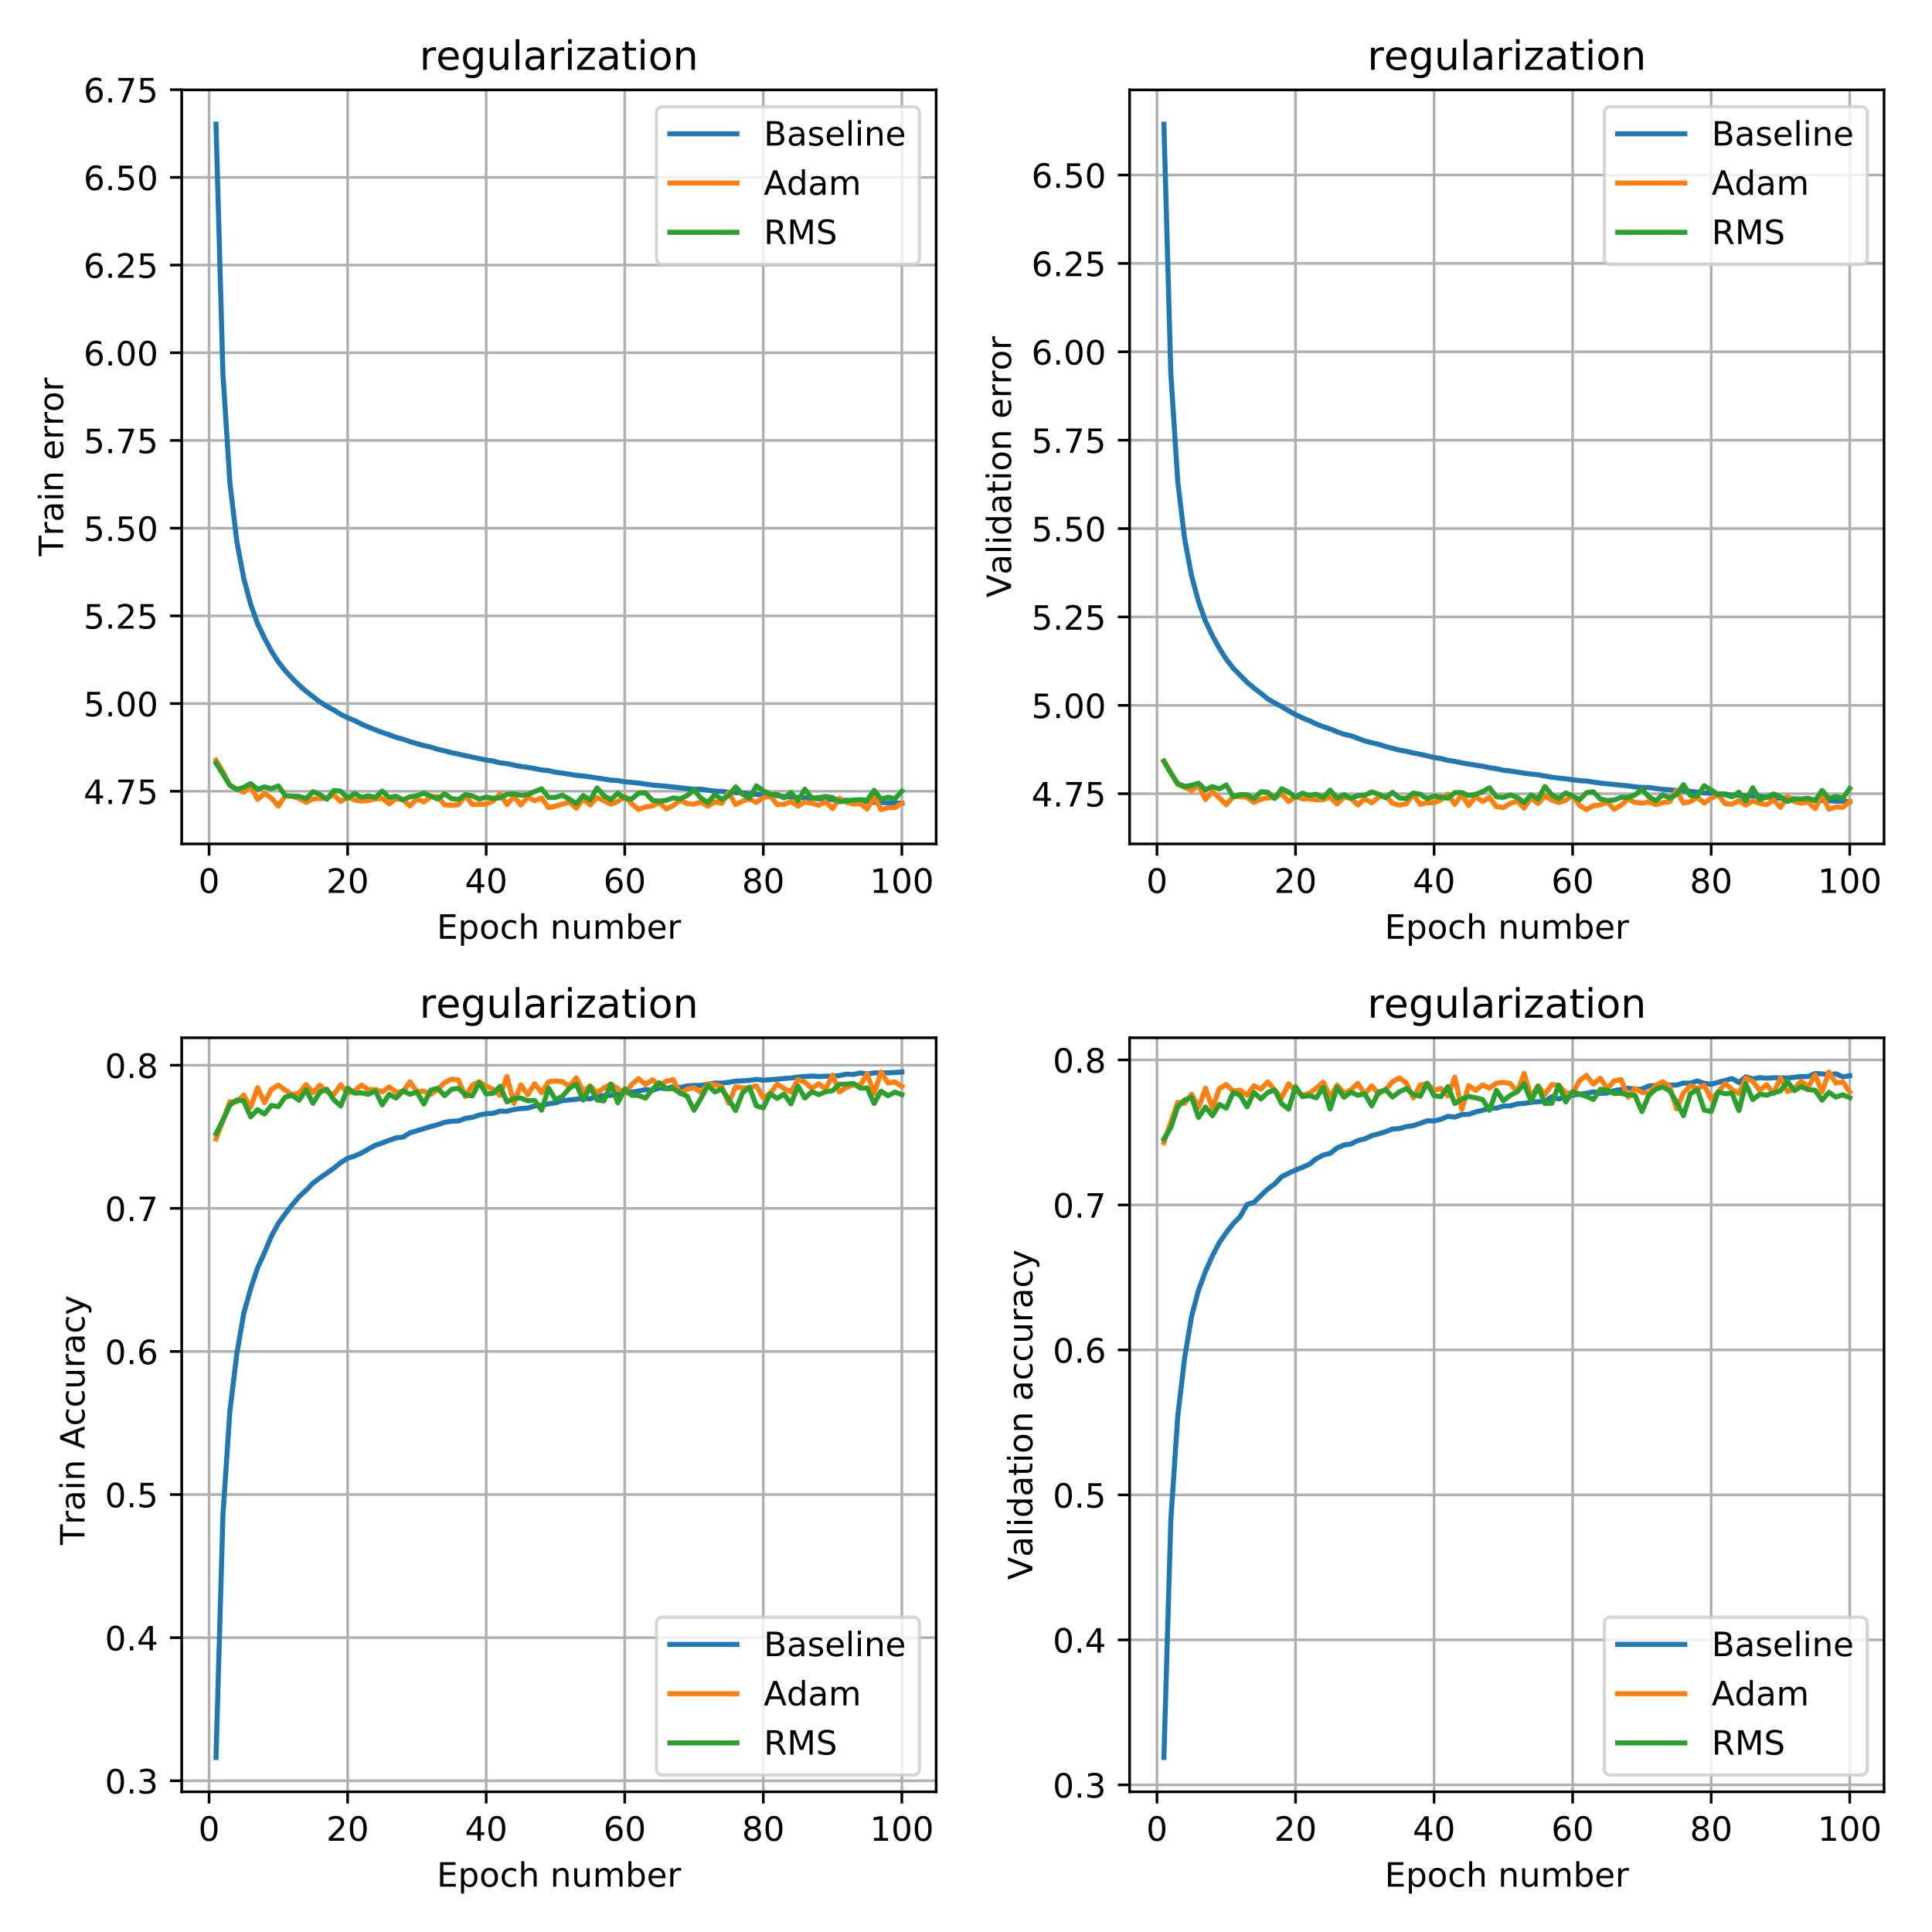 <?xml version="1.0" encoding="utf-8" standalone="no"?>
<!DOCTYPE svg PUBLIC "-//W3C//DTD SVG 1.1//EN"
  "http://www.w3.org/Graphics/SVG/1.1/DTD/svg11.dtd">
<!-- Created with matplotlib (http://matplotlib.org/) -->
<svg height="576pt" version="1.1" viewBox="0 0 576 576" width="576pt" xmlns="http://www.w3.org/2000/svg" xmlns:xlink="http://www.w3.org/1999/xlink">
 <defs>
  <style type="text/css">
*{stroke-linecap:butt;stroke-linejoin:round;}
  </style>
 </defs>
 <g id="figure_1">
  <g id="patch_1">
   <path d="M 0 576 
L 576 576 
L 576 0 
L 0 0 
z
" style="fill:#ffffff;"/>
  </g>
  <g id="axes_1">
   <g id="patch_2">
    <path d="M 54.175 251.6 
L 279.1 251.6 
L 279.1 26.8 
L 54.175 26.8 
z
" style="fill:#ffffff;"/>
   </g>
   <g id="matplotlib.axis_1">
    <g id="xtick_1">
     <g id="line2d_1">
      <path clip-path="url(#p8289b1c673)" d="M 62.333 251.6 
L 62.333 26.8 
" style="fill:none;stroke:#b0b0b0;stroke-linecap:square;stroke-width:0.8;"/>
     </g>
     <g id="line2d_2">
      <defs>
       <path d="M 0 0 
L 0 3.5 
" id="m414436076b" style="stroke:#000000;stroke-width:0.8;"/>
      </defs>
      <g>
       <use style="stroke:#000000;stroke-width:0.8;" x="62.333" xlink:href="#m414436076b" y="251.6"/>
      </g>
     </g>
     <g id="text_1">
      <!-- 0 -->
      <defs>
       <path d="M 31.781 66.406 
Q 24.172 66.406 20.328 58.906 
Q 16.5 51.422 16.5 36.375 
Q 16.5 21.391 20.328 13.891 
Q 24.172 6.391 31.781 6.391 
Q 39.453 6.391 43.281 13.891 
Q 47.125 21.391 47.125 36.375 
Q 47.125 51.422 43.281 58.906 
Q 39.453 66.406 31.781 66.406 
z
M 31.781 74.219 
Q 44.047 74.219 50.516 64.516 
Q 56.984 54.828 56.984 36.375 
Q 56.984 17.969 50.516 8.266 
Q 44.047 -1.422 31.781 -1.422 
Q 19.531 -1.422 13.062 8.266 
Q 6.594 17.969 6.594 36.375 
Q 6.594 54.828 13.062 64.516 
Q 19.531 74.219 31.781 74.219 
z
" id="DejaVuSans-30"/>
      </defs>
      <g transform="translate(59.152 266.198)scale(0.1 -0.1)">
       <use xlink:href="#DejaVuSans-30"/>
      </g>
     </g>
    </g>
    <g id="xtick_2">
     <g id="line2d_3">
      <path clip-path="url(#p8289b1c673)" d="M 103.642 251.6 
L 103.642 26.8 
" style="fill:none;stroke:#b0b0b0;stroke-linecap:square;stroke-width:0.8;"/>
     </g>
     <g id="line2d_4">
      <g>
       <use style="stroke:#000000;stroke-width:0.8;" x="103.642" xlink:href="#m414436076b" y="251.6"/>
      </g>
     </g>
     <g id="text_2">
      <!-- 20 -->
      <defs>
       <path d="M 19.188 8.297 
L 53.609 8.297 
L 53.609 0 
L 7.328 0 
L 7.328 8.297 
Q 12.938 14.109 22.625 23.891 
Q 32.328 33.688 34.812 36.531 
Q 39.547 41.844 41.422 45.531 
Q 43.312 49.219 43.312 52.781 
Q 43.312 58.594 39.234 62.25 
Q 35.156 65.922 28.609 65.922 
Q 23.969 65.922 18.812 64.312 
Q 13.672 62.703 7.812 59.422 
L 7.812 69.391 
Q 13.766 71.781 18.938 73 
Q 24.125 74.219 28.422 74.219 
Q 39.75 74.219 46.484 68.547 
Q 53.219 62.891 53.219 53.422 
Q 53.219 48.922 51.531 44.891 
Q 49.859 40.875 45.406 35.406 
Q 44.188 33.984 37.641 27.219 
Q 31.109 20.453 19.188 8.297 
z
" id="DejaVuSans-32"/>
      </defs>
      <g transform="translate(97.279 266.198)scale(0.1 -0.1)">
       <use xlink:href="#DejaVuSans-32"/>
       <use x="63.623" xlink:href="#DejaVuSans-30"/>
      </g>
     </g>
    </g>
    <g id="xtick_3">
     <g id="line2d_5">
      <path clip-path="url(#p8289b1c673)" d="M 144.951 251.6 
L 144.951 26.8 
" style="fill:none;stroke:#b0b0b0;stroke-linecap:square;stroke-width:0.8;"/>
     </g>
     <g id="line2d_6">
      <g>
       <use style="stroke:#000000;stroke-width:0.8;" x="144.951" xlink:href="#m414436076b" y="251.6"/>
      </g>
     </g>
     <g id="text_3">
      <!-- 40 -->
      <defs>
       <path d="M 37.797 64.312 
L 12.891 25.391 
L 37.797 25.391 
z
M 35.203 72.906 
L 47.609 72.906 
L 47.609 25.391 
L 58.016 25.391 
L 58.016 17.188 
L 47.609 17.188 
L 47.609 0 
L 37.797 0 
L 37.797 17.188 
L 4.891 17.188 
L 4.891 26.703 
z
" id="DejaVuSans-34"/>
      </defs>
      <g transform="translate(138.588 266.198)scale(0.1 -0.1)">
       <use xlink:href="#DejaVuSans-34"/>
       <use x="63.623" xlink:href="#DejaVuSans-30"/>
      </g>
     </g>
    </g>
    <g id="xtick_4">
     <g id="line2d_7">
      <path clip-path="url(#p8289b1c673)" d="M 186.259 251.6 
L 186.259 26.8 
" style="fill:none;stroke:#b0b0b0;stroke-linecap:square;stroke-width:0.8;"/>
     </g>
     <g id="line2d_8">
      <g>
       <use style="stroke:#000000;stroke-width:0.8;" x="186.259" xlink:href="#m414436076b" y="251.6"/>
      </g>
     </g>
     <g id="text_4">
      <!-- 60 -->
      <defs>
       <path d="M 33.016 40.375 
Q 26.375 40.375 22.484 35.828 
Q 18.609 31.297 18.609 23.391 
Q 18.609 15.531 22.484 10.953 
Q 26.375 6.391 33.016 6.391 
Q 39.656 6.391 43.531 10.953 
Q 47.406 15.531 47.406 23.391 
Q 47.406 31.297 43.531 35.828 
Q 39.656 40.375 33.016 40.375 
z
M 52.594 71.297 
L 52.594 62.312 
Q 48.875 64.062 45.094 64.984 
Q 41.312 65.922 37.594 65.922 
Q 27.828 65.922 22.672 59.328 
Q 17.531 52.734 16.797 39.406 
Q 19.672 43.656 24.016 45.922 
Q 28.375 48.188 33.594 48.188 
Q 44.578 48.188 50.953 41.516 
Q 57.328 34.859 57.328 23.391 
Q 57.328 12.156 50.688 5.359 
Q 44.047 -1.422 33.016 -1.422 
Q 20.359 -1.422 13.672 8.266 
Q 6.984 17.969 6.984 36.375 
Q 6.984 53.656 15.188 63.938 
Q 23.391 74.219 37.203 74.219 
Q 40.922 74.219 44.703 73.484 
Q 48.484 72.75 52.594 71.297 
z
" id="DejaVuSans-36"/>
      </defs>
      <g transform="translate(179.897 266.198)scale(0.1 -0.1)">
       <use xlink:href="#DejaVuSans-36"/>
       <use x="63.623" xlink:href="#DejaVuSans-30"/>
      </g>
     </g>
    </g>
    <g id="xtick_5">
     <g id="line2d_9">
      <path clip-path="url(#p8289b1c673)" d="M 227.568 251.6 
L 227.568 26.8 
" style="fill:none;stroke:#b0b0b0;stroke-linecap:square;stroke-width:0.8;"/>
     </g>
     <g id="line2d_10">
      <g>
       <use style="stroke:#000000;stroke-width:0.8;" x="227.568" xlink:href="#m414436076b" y="251.6"/>
      </g>
     </g>
     <g id="text_5">
      <!-- 80 -->
      <defs>
       <path d="M 31.781 34.625 
Q 24.75 34.625 20.719 30.859 
Q 16.703 27.094 16.703 20.516 
Q 16.703 13.922 20.719 10.156 
Q 24.75 6.391 31.781 6.391 
Q 38.812 6.391 42.859 10.172 
Q 46.922 13.969 46.922 20.516 
Q 46.922 27.094 42.891 30.859 
Q 38.875 34.625 31.781 34.625 
z
M 21.922 38.812 
Q 15.578 40.375 12.031 44.719 
Q 8.5 49.078 8.5 55.328 
Q 8.5 64.062 14.719 69.141 
Q 20.953 74.219 31.781 74.219 
Q 42.672 74.219 48.875 69.141 
Q 55.078 64.062 55.078 55.328 
Q 55.078 49.078 51.531 44.719 
Q 48 40.375 41.703 38.812 
Q 48.828 37.156 52.797 32.312 
Q 56.781 27.484 56.781 20.516 
Q 56.781 9.906 50.312 4.234 
Q 43.844 -1.422 31.781 -1.422 
Q 19.734 -1.422 13.25 4.234 
Q 6.781 9.906 6.781 20.516 
Q 6.781 27.484 10.781 32.312 
Q 14.797 37.156 21.922 38.812 
z
M 18.312 54.391 
Q 18.312 48.734 21.844 45.562 
Q 25.391 42.391 31.781 42.391 
Q 38.141 42.391 41.719 45.562 
Q 45.312 48.734 45.312 54.391 
Q 45.312 60.062 41.719 63.234 
Q 38.141 66.406 31.781 66.406 
Q 25.391 66.406 21.844 63.234 
Q 18.312 60.062 18.312 54.391 
z
" id="DejaVuSans-38"/>
      </defs>
      <g transform="translate(221.205 266.198)scale(0.1 -0.1)">
       <use xlink:href="#DejaVuSans-38"/>
       <use x="63.623" xlink:href="#DejaVuSans-30"/>
      </g>
     </g>
    </g>
    <g id="xtick_6">
     <g id="line2d_11">
      <path clip-path="url(#p8289b1c673)" d="M 268.876 251.6 
L 268.876 26.8 
" style="fill:none;stroke:#b0b0b0;stroke-linecap:square;stroke-width:0.8;"/>
     </g>
     <g id="line2d_12">
      <g>
       <use style="stroke:#000000;stroke-width:0.8;" x="268.876" xlink:href="#m414436076b" y="251.6"/>
      </g>
     </g>
     <g id="text_6">
      <!-- 100 -->
      <defs>
       <path d="M 12.406 8.297 
L 28.516 8.297 
L 28.516 63.922 
L 10.984 60.406 
L 10.984 69.391 
L 28.422 72.906 
L 38.281 72.906 
L 38.281 8.297 
L 54.391 8.297 
L 54.391 0 
L 12.406 0 
z
" id="DejaVuSans-31"/>
      </defs>
      <g transform="translate(259.332 266.198)scale(0.1 -0.1)">
       <use xlink:href="#DejaVuSans-31"/>
       <use x="63.623" xlink:href="#DejaVuSans-30"/>
       <use x="127.246" xlink:href="#DejaVuSans-30"/>
      </g>
     </g>
    </g>
    <g id="text_7">
     <!-- Epoch number -->
     <defs>
      <path d="M 9.812 72.906 
L 55.906 72.906 
L 55.906 64.594 
L 19.672 64.594 
L 19.672 43.016 
L 54.391 43.016 
L 54.391 34.719 
L 19.672 34.719 
L 19.672 8.297 
L 56.781 8.297 
L 56.781 0 
L 9.812 0 
z
" id="DejaVuSans-45"/>
      <path d="M 18.109 8.203 
L 18.109 -20.797 
L 9.078 -20.797 
L 9.078 54.688 
L 18.109 54.688 
L 18.109 46.391 
Q 20.953 51.266 25.266 53.625 
Q 29.594 56 35.594 56 
Q 45.562 56 51.781 48.094 
Q 58.016 40.188 58.016 27.297 
Q 58.016 14.406 51.781 6.484 
Q 45.562 -1.422 35.594 -1.422 
Q 29.594 -1.422 25.266 0.953 
Q 20.953 3.328 18.109 8.203 
z
M 48.688 27.297 
Q 48.688 37.203 44.609 42.844 
Q 40.531 48.484 33.406 48.484 
Q 26.266 48.484 22.188 42.844 
Q 18.109 37.203 18.109 27.297 
Q 18.109 17.391 22.188 11.75 
Q 26.266 6.109 33.406 6.109 
Q 40.531 6.109 44.609 11.75 
Q 48.688 17.391 48.688 27.297 
z
" id="DejaVuSans-70"/>
      <path d="M 30.609 48.391 
Q 23.391 48.391 19.188 42.75 
Q 14.984 37.109 14.984 27.297 
Q 14.984 17.484 19.156 11.844 
Q 23.344 6.203 30.609 6.203 
Q 37.797 6.203 41.984 11.859 
Q 46.188 17.531 46.188 27.297 
Q 46.188 37.016 41.984 42.703 
Q 37.797 48.391 30.609 48.391 
z
M 30.609 56 
Q 42.328 56 49.016 48.375 
Q 55.719 40.766 55.719 27.297 
Q 55.719 13.875 49.016 6.219 
Q 42.328 -1.422 30.609 -1.422 
Q 18.844 -1.422 12.172 6.219 
Q 5.516 13.875 5.516 27.297 
Q 5.516 40.766 12.172 48.375 
Q 18.844 56 30.609 56 
z
" id="DejaVuSans-6f"/>
      <path d="M 48.781 52.594 
L 48.781 44.188 
Q 44.969 46.297 41.141 47.344 
Q 37.312 48.391 33.406 48.391 
Q 24.656 48.391 19.812 42.844 
Q 14.984 37.312 14.984 27.297 
Q 14.984 17.281 19.812 11.734 
Q 24.656 6.203 33.406 6.203 
Q 37.312 6.203 41.141 7.25 
Q 44.969 8.297 48.781 10.406 
L 48.781 2.094 
Q 45.016 0.344 40.984 -0.531 
Q 36.969 -1.422 32.422 -1.422 
Q 20.062 -1.422 12.781 6.344 
Q 5.516 14.109 5.516 27.297 
Q 5.516 40.672 12.859 48.328 
Q 20.219 56 33.016 56 
Q 37.156 56 41.109 55.141 
Q 45.062 54.297 48.781 52.594 
z
" id="DejaVuSans-63"/>
      <path d="M 54.891 33.016 
L 54.891 0 
L 45.906 0 
L 45.906 32.719 
Q 45.906 40.484 42.875 44.328 
Q 39.844 48.188 33.797 48.188 
Q 26.516 48.188 22.312 43.547 
Q 18.109 38.922 18.109 30.906 
L 18.109 0 
L 9.078 0 
L 9.078 75.984 
L 18.109 75.984 
L 18.109 46.188 
Q 21.344 51.125 25.703 53.562 
Q 30.078 56 35.797 56 
Q 45.219 56 50.047 50.172 
Q 54.891 44.344 54.891 33.016 
z
" id="DejaVuSans-68"/>
      <path id="DejaVuSans-20"/>
      <path d="M 54.891 33.016 
L 54.891 0 
L 45.906 0 
L 45.906 32.719 
Q 45.906 40.484 42.875 44.328 
Q 39.844 48.188 33.797 48.188 
Q 26.516 48.188 22.312 43.547 
Q 18.109 38.922 18.109 30.906 
L 18.109 0 
L 9.078 0 
L 9.078 54.688 
L 18.109 54.688 
L 18.109 46.188 
Q 21.344 51.125 25.703 53.562 
Q 30.078 56 35.797 56 
Q 45.219 56 50.047 50.172 
Q 54.891 44.344 54.891 33.016 
z
" id="DejaVuSans-6e"/>
      <path d="M 8.5 21.578 
L 8.5 54.688 
L 17.484 54.688 
L 17.484 21.922 
Q 17.484 14.156 20.5 10.266 
Q 23.531 6.391 29.594 6.391 
Q 36.859 6.391 41.078 11.031 
Q 45.312 15.672 45.312 23.688 
L 45.312 54.688 
L 54.297 54.688 
L 54.297 0 
L 45.312 0 
L 45.312 8.406 
Q 42.047 3.422 37.719 1 
Q 33.406 -1.422 27.688 -1.422 
Q 18.266 -1.422 13.375 4.438 
Q 8.5 10.297 8.5 21.578 
z
M 31.109 56 
z
" id="DejaVuSans-75"/>
      <path d="M 52 44.188 
Q 55.375 50.25 60.062 53.125 
Q 64.75 56 71.094 56 
Q 79.641 56 84.281 50.016 
Q 88.922 44.047 88.922 33.016 
L 88.922 0 
L 79.891 0 
L 79.891 32.719 
Q 79.891 40.578 77.094 44.375 
Q 74.312 48.188 68.609 48.188 
Q 61.625 48.188 57.562 43.547 
Q 53.516 38.922 53.516 30.906 
L 53.516 0 
L 44.484 0 
L 44.484 32.719 
Q 44.484 40.625 41.703 44.406 
Q 38.922 48.188 33.109 48.188 
Q 26.219 48.188 22.156 43.531 
Q 18.109 38.875 18.109 30.906 
L 18.109 0 
L 9.078 0 
L 9.078 54.688 
L 18.109 54.688 
L 18.109 46.188 
Q 21.188 51.219 25.484 53.609 
Q 29.781 56 35.688 56 
Q 41.656 56 45.828 52.969 
Q 50 49.953 52 44.188 
z
" id="DejaVuSans-6d"/>
      <path d="M 48.688 27.297 
Q 48.688 37.203 44.609 42.844 
Q 40.531 48.484 33.406 48.484 
Q 26.266 48.484 22.188 42.844 
Q 18.109 37.203 18.109 27.297 
Q 18.109 17.391 22.188 11.75 
Q 26.266 6.109 33.406 6.109 
Q 40.531 6.109 44.609 11.75 
Q 48.688 17.391 48.688 27.297 
z
M 18.109 46.391 
Q 20.953 51.266 25.266 53.625 
Q 29.594 56 35.594 56 
Q 45.562 56 51.781 48.094 
Q 58.016 40.188 58.016 27.297 
Q 58.016 14.406 51.781 6.484 
Q 45.562 -1.422 35.594 -1.422 
Q 29.594 -1.422 25.266 0.953 
Q 20.953 3.328 18.109 8.203 
L 18.109 0 
L 9.078 0 
L 9.078 75.984 
L 18.109 75.984 
z
" id="DejaVuSans-62"/>
      <path d="M 56.203 29.594 
L 56.203 25.203 
L 14.891 25.203 
Q 15.484 15.922 20.484 11.062 
Q 25.484 6.203 34.422 6.203 
Q 39.594 6.203 44.453 7.469 
Q 49.312 8.734 54.109 11.281 
L 54.109 2.781 
Q 49.266 0.734 44.188 -0.344 
Q 39.109 -1.422 33.891 -1.422 
Q 20.797 -1.422 13.156 6.188 
Q 5.516 13.812 5.516 26.812 
Q 5.516 40.234 12.766 48.109 
Q 20.016 56 32.328 56 
Q 43.359 56 49.781 48.891 
Q 56.203 41.797 56.203 29.594 
z
M 47.219 32.234 
Q 47.125 39.594 43.094 43.984 
Q 39.062 48.391 32.422 48.391 
Q 24.906 48.391 20.391 44.141 
Q 15.875 39.891 15.188 32.172 
z
" id="DejaVuSans-65"/>
      <path d="M 41.109 46.297 
Q 39.594 47.172 37.812 47.578 
Q 36.031 48 33.891 48 
Q 26.266 48 22.188 43.047 
Q 18.109 38.094 18.109 28.812 
L 18.109 0 
L 9.078 0 
L 9.078 54.688 
L 18.109 54.688 
L 18.109 46.188 
Q 20.953 51.172 25.484 53.578 
Q 30.031 56 36.531 56 
Q 37.453 56 38.578 55.875 
Q 39.703 55.766 41.062 55.516 
z
" id="DejaVuSans-72"/>
     </defs>
     <g transform="translate(130.223 279.877)scale(0.1 -0.1)">
      <use xlink:href="#DejaVuSans-45"/>
      <use x="63.184" xlink:href="#DejaVuSans-70"/>
      <use x="126.66" xlink:href="#DejaVuSans-6f"/>
      <use x="187.842" xlink:href="#DejaVuSans-63"/>
      <use x="242.822" xlink:href="#DejaVuSans-68"/>
      <use x="306.201" xlink:href="#DejaVuSans-20"/>
      <use x="337.988" xlink:href="#DejaVuSans-6e"/>
      <use x="401.367" xlink:href="#DejaVuSans-75"/>
      <use x="464.746" xlink:href="#DejaVuSans-6d"/>
      <use x="562.158" xlink:href="#DejaVuSans-62"/>
      <use x="625.635" xlink:href="#DejaVuSans-65"/>
      <use x="687.158" xlink:href="#DejaVuSans-72"/>
     </g>
    </g>
   </g>
   <g id="matplotlib.axis_2">
    <g id="ytick_1">
     <g id="line2d_13">
      <path clip-path="url(#p8289b1c673)" d="M 54.175 235.902 
L 279.1 235.902 
" style="fill:none;stroke:#b0b0b0;stroke-linecap:square;stroke-width:0.8;"/>
     </g>
     <g id="line2d_14">
      <defs>
       <path d="M 0 0 
L -3.5 0 
" id="mc52a815c95" style="stroke:#000000;stroke-width:0.8;"/>
      </defs>
      <g>
       <use style="stroke:#000000;stroke-width:0.8;" x="54.175" xlink:href="#mc52a815c95" y="235.902"/>
      </g>
     </g>
     <g id="text_8">
      <!-- 4.75 -->
      <defs>
       <path d="M 10.688 12.406 
L 21 12.406 
L 21 0 
L 10.688 0 
z
" id="DejaVuSans-2e"/>
       <path d="M 8.203 72.906 
L 55.078 72.906 
L 55.078 68.703 
L 28.609 0 
L 18.312 0 
L 43.219 64.594 
L 8.203 64.594 
z
" id="DejaVuSans-37"/>
       <path d="M 10.797 72.906 
L 49.516 72.906 
L 49.516 64.594 
L 19.828 64.594 
L 19.828 46.734 
Q 21.969 47.469 24.109 47.828 
Q 26.266 48.188 28.422 48.188 
Q 40.625 48.188 47.75 41.5 
Q 54.891 34.812 54.891 23.391 
Q 54.891 11.625 47.562 5.094 
Q 40.234 -1.422 26.906 -1.422 
Q 22.312 -1.422 17.547 -0.641 
Q 12.797 0.141 7.719 1.703 
L 7.719 11.625 
Q 12.109 9.234 16.797 8.062 
Q 21.484 6.891 26.703 6.891 
Q 35.156 6.891 40.078 11.328 
Q 45.016 15.766 45.016 23.391 
Q 45.016 31 40.078 35.438 
Q 35.156 39.891 26.703 39.891 
Q 22.75 39.891 18.812 39.016 
Q 14.891 38.141 10.797 36.281 
z
" id="DejaVuSans-35"/>
      </defs>
      <g transform="translate(24.909 239.701)scale(0.1 -0.1)">
       <use xlink:href="#DejaVuSans-34"/>
       <use x="63.623" xlink:href="#DejaVuSans-2e"/>
       <use x="95.41" xlink:href="#DejaVuSans-37"/>
       <use x="159.033" xlink:href="#DejaVuSans-35"/>
      </g>
     </g>
    </g>
    <g id="ytick_2">
     <g id="line2d_15">
      <path clip-path="url(#p8289b1c673)" d="M 54.175 209.756 
L 279.1 209.756 
" style="fill:none;stroke:#b0b0b0;stroke-linecap:square;stroke-width:0.8;"/>
     </g>
     <g id="line2d_16">
      <g>
       <use style="stroke:#000000;stroke-width:0.8;" x="54.175" xlink:href="#mc52a815c95" y="209.756"/>
      </g>
     </g>
     <g id="text_9">
      <!-- 5.00 -->
      <g transform="translate(24.909 213.555)scale(0.1 -0.1)">
       <use xlink:href="#DejaVuSans-35"/>
       <use x="63.623" xlink:href="#DejaVuSans-2e"/>
       <use x="95.41" xlink:href="#DejaVuSans-30"/>
       <use x="159.033" xlink:href="#DejaVuSans-30"/>
      </g>
     </g>
    </g>
    <g id="ytick_3">
     <g id="line2d_17">
      <path clip-path="url(#p8289b1c673)" d="M 54.175 183.61 
L 279.1 183.61 
" style="fill:none;stroke:#b0b0b0;stroke-linecap:square;stroke-width:0.8;"/>
     </g>
     <g id="line2d_18">
      <g>
       <use style="stroke:#000000;stroke-width:0.8;" x="54.175" xlink:href="#mc52a815c95" y="183.61"/>
      </g>
     </g>
     <g id="text_10">
      <!-- 5.25 -->
      <g transform="translate(24.909 187.409)scale(0.1 -0.1)">
       <use xlink:href="#DejaVuSans-35"/>
       <use x="63.623" xlink:href="#DejaVuSans-2e"/>
       <use x="95.41" xlink:href="#DejaVuSans-32"/>
       <use x="159.033" xlink:href="#DejaVuSans-35"/>
      </g>
     </g>
    </g>
    <g id="ytick_4">
     <g id="line2d_19">
      <path clip-path="url(#p8289b1c673)" d="M 54.175 157.464 
L 279.1 157.464 
" style="fill:none;stroke:#b0b0b0;stroke-linecap:square;stroke-width:0.8;"/>
     </g>
     <g id="line2d_20">
      <g>
       <use style="stroke:#000000;stroke-width:0.8;" x="54.175" xlink:href="#mc52a815c95" y="157.464"/>
      </g>
     </g>
     <g id="text_11">
      <!-- 5.50 -->
      <g transform="translate(24.909 161.263)scale(0.1 -0.1)">
       <use xlink:href="#DejaVuSans-35"/>
       <use x="63.623" xlink:href="#DejaVuSans-2e"/>
       <use x="95.41" xlink:href="#DejaVuSans-35"/>
       <use x="159.033" xlink:href="#DejaVuSans-30"/>
      </g>
     </g>
    </g>
    <g id="ytick_5">
     <g id="line2d_21">
      <path clip-path="url(#p8289b1c673)" d="M 54.175 131.318 
L 279.1 131.318 
" style="fill:none;stroke:#b0b0b0;stroke-linecap:square;stroke-width:0.8;"/>
     </g>
     <g id="line2d_22">
      <g>
       <use style="stroke:#000000;stroke-width:0.8;" x="54.175" xlink:href="#mc52a815c95" y="131.318"/>
      </g>
     </g>
     <g id="text_12">
      <!-- 5.75 -->
      <g transform="translate(24.909 135.118)scale(0.1 -0.1)">
       <use xlink:href="#DejaVuSans-35"/>
       <use x="63.623" xlink:href="#DejaVuSans-2e"/>
       <use x="95.41" xlink:href="#DejaVuSans-37"/>
       <use x="159.033" xlink:href="#DejaVuSans-35"/>
      </g>
     </g>
    </g>
    <g id="ytick_6">
     <g id="line2d_23">
      <path clip-path="url(#p8289b1c673)" d="M 54.175 105.172 
L 279.1 105.172 
" style="fill:none;stroke:#b0b0b0;stroke-linecap:square;stroke-width:0.8;"/>
     </g>
     <g id="line2d_24">
      <g>
       <use style="stroke:#000000;stroke-width:0.8;" x="54.175" xlink:href="#mc52a815c95" y="105.172"/>
      </g>
     </g>
     <g id="text_13">
      <!-- 6.00 -->
      <g transform="translate(24.909 108.972)scale(0.1 -0.1)">
       <use xlink:href="#DejaVuSans-36"/>
       <use x="63.623" xlink:href="#DejaVuSans-2e"/>
       <use x="95.41" xlink:href="#DejaVuSans-30"/>
       <use x="159.033" xlink:href="#DejaVuSans-30"/>
      </g>
     </g>
    </g>
    <g id="ytick_7">
     <g id="line2d_25">
      <path clip-path="url(#p8289b1c673)" d="M 54.175 79.027 
L 279.1 79.027 
" style="fill:none;stroke:#b0b0b0;stroke-linecap:square;stroke-width:0.8;"/>
     </g>
     <g id="line2d_26">
      <g>
       <use style="stroke:#000000;stroke-width:0.8;" x="54.175" xlink:href="#mc52a815c95" y="79.027"/>
      </g>
     </g>
     <g id="text_14">
      <!-- 6.25 -->
      <g transform="translate(24.909 82.826)scale(0.1 -0.1)">
       <use xlink:href="#DejaVuSans-36"/>
       <use x="63.623" xlink:href="#DejaVuSans-2e"/>
       <use x="95.41" xlink:href="#DejaVuSans-32"/>
       <use x="159.033" xlink:href="#DejaVuSans-35"/>
      </g>
     </g>
    </g>
    <g id="ytick_8">
     <g id="line2d_27">
      <path clip-path="url(#p8289b1c673)" d="M 54.175 52.881 
L 279.1 52.881 
" style="fill:none;stroke:#b0b0b0;stroke-linecap:square;stroke-width:0.8;"/>
     </g>
     <g id="line2d_28">
      <g>
       <use style="stroke:#000000;stroke-width:0.8;" x="54.175" xlink:href="#mc52a815c95" y="52.881"/>
      </g>
     </g>
     <g id="text_15">
      <!-- 6.50 -->
      <g transform="translate(24.909 56.68)scale(0.1 -0.1)">
       <use xlink:href="#DejaVuSans-36"/>
       <use x="63.623" xlink:href="#DejaVuSans-2e"/>
       <use x="95.41" xlink:href="#DejaVuSans-35"/>
       <use x="159.033" xlink:href="#DejaVuSans-30"/>
      </g>
     </g>
    </g>
    <g id="ytick_9">
     <g id="line2d_29">
      <path clip-path="url(#p8289b1c673)" d="M 54.175 26.735 
L 279.1 26.735 
" style="fill:none;stroke:#b0b0b0;stroke-linecap:square;stroke-width:0.8;"/>
     </g>
     <g id="line2d_30">
      <g>
       <use style="stroke:#000000;stroke-width:0.8;" x="54.175" xlink:href="#mc52a815c95" y="26.735"/>
      </g>
     </g>
     <g id="text_16">
      <!-- 6.75 -->
      <g transform="translate(24.909 30.534)scale(0.1 -0.1)">
       <use xlink:href="#DejaVuSans-36"/>
       <use x="63.623" xlink:href="#DejaVuSans-2e"/>
       <use x="95.41" xlink:href="#DejaVuSans-37"/>
       <use x="159.033" xlink:href="#DejaVuSans-35"/>
      </g>
     </g>
    </g>
    <g id="text_17">
     <!-- Train error -->
     <defs>
      <path d="M -0.297 72.906 
L 61.375 72.906 
L 61.375 64.594 
L 35.5 64.594 
L 35.5 0 
L 25.594 0 
L 25.594 64.594 
L -0.297 64.594 
z
" id="DejaVuSans-54"/>
      <path d="M 34.281 27.484 
Q 23.391 27.484 19.188 25 
Q 14.984 22.516 14.984 16.5 
Q 14.984 11.719 18.141 8.906 
Q 21.297 6.109 26.703 6.109 
Q 34.188 6.109 38.703 11.406 
Q 43.219 16.703 43.219 25.484 
L 43.219 27.484 
z
M 52.203 31.203 
L 52.203 0 
L 43.219 0 
L 43.219 8.297 
Q 40.141 3.328 35.547 0.953 
Q 30.953 -1.422 24.312 -1.422 
Q 15.922 -1.422 10.953 3.297 
Q 6 8.016 6 15.922 
Q 6 25.141 12.172 29.828 
Q 18.359 34.516 30.609 34.516 
L 43.219 34.516 
L 43.219 35.406 
Q 43.219 41.609 39.141 45 
Q 35.062 48.391 27.688 48.391 
Q 23 48.391 18.547 47.266 
Q 14.109 46.141 10.016 43.891 
L 10.016 52.203 
Q 14.938 54.109 19.578 55.047 
Q 24.219 56 28.609 56 
Q 40.484 56 46.344 49.844 
Q 52.203 43.703 52.203 31.203 
z
" id="DejaVuSans-61"/>
      <path d="M 9.422 54.688 
L 18.406 54.688 
L 18.406 0 
L 9.422 0 
z
M 9.422 75.984 
L 18.406 75.984 
L 18.406 64.594 
L 9.422 64.594 
z
" id="DejaVuSans-69"/>
     </defs>
     <g transform="translate(18.83 165.809)rotate(-90)scale(0.1 -0.1)">
      <use xlink:href="#DejaVuSans-54"/>
      <use x="60.865" xlink:href="#DejaVuSans-72"/>
      <use x="101.979" xlink:href="#DejaVuSans-61"/>
      <use x="163.258" xlink:href="#DejaVuSans-69"/>
      <use x="191.041" xlink:href="#DejaVuSans-6e"/>
      <use x="254.42" xlink:href="#DejaVuSans-20"/>
      <use x="286.207" xlink:href="#DejaVuSans-65"/>
      <use x="347.73" xlink:href="#DejaVuSans-72"/>
      <use x="388.828" xlink:href="#DejaVuSans-72"/>
      <use x="429.91" xlink:href="#DejaVuSans-6f"/>
      <use x="491.092" xlink:href="#DejaVuSans-72"/>
     </g>
    </g>
   </g>
   <g id="line2d_31">
    <path clip-path="url(#p8289b1c673)" d="M 64.399 37.018 
L 66.464 111.414 
L 68.53 143.807 
L 70.595 161.365 
L 72.661 172.373 
L 74.726 180.133 
L 76.791 185.919 
L 78.857 190.269 
L 80.922 194.127 
L 82.988 197.363 
L 85.053 199.97 
L 87.119 202.221 
L 89.184 204.281 
L 91.249 206.088 
L 93.315 207.668 
L 95.38 209.278 
L 97.446 210.577 
L 99.511 211.684 
L 101.577 212.971 
L 103.642 213.984 
L 105.707 214.822 
L 107.773 215.874 
L 109.838 216.767 
L 111.904 217.587 
L 113.969 218.371 
L 116.035 219.067 
L 118.1 219.837 
L 120.165 220.374 
L 122.231 221.104 
L 124.296 221.699 
L 126.362 222.271 
L 128.427 222.732 
L 130.493 223.391 
L 132.558 223.871 
L 134.623 224.397 
L 136.689 224.823 
L 138.754 225.29 
L 140.82 225.727 
L 142.885 226.161 
L 144.951 226.587 
L 147.016 226.894 
L 149.081 227.424 
L 151.147 227.661 
L 153.212 228.109 
L 155.278 228.493 
L 157.343 228.785 
L 159.409 229.132 
L 161.474 229.548 
L 163.539 229.751 
L 165.605 230.237 
L 167.67 230.489 
L 169.736 230.826 
L 171.801 231.163 
L 173.866 231.353 
L 175.932 231.624 
L 177.997 231.948 
L 180.063 232.256 
L 182.128 232.575 
L 184.194 232.72 
L 186.259 233.077 
L 188.324 233.259 
L 190.39 233.458 
L 192.455 233.772 
L 194.521 234.057 
L 196.586 234.236 
L 198.652 234.413 
L 200.717 234.63 
L 202.782 234.847 
L 204.848 235.098 
L 206.913 235.297 
L 208.979 235.269 
L 211.044 235.584 
L 213.11 235.878 
L 215.175 235.931 
L 217.24 236.218 
L 219.306 236.283 
L 221.371 236.43 
L 223.437 236.653 
L 225.502 236.854 
L 227.568 237.02 
L 229.633 237.195 
L 231.698 237.151 
L 233.764 237.502 
L 235.829 237.589 
L 237.895 237.779 
L 239.96 237.857 
L 242.026 237.98 
L 244.091 238.152 
L 246.156 238.19 
L 248.222 238.407 
L 250.287 238.509 
L 252.353 238.604 
L 254.418 238.792 
L 256.484 238.869 
L 258.549 239.003 
L 260.614 239.193 
L 262.68 239.246 
L 264.745 239.33 
L 266.811 239.387 
L 268.876 239.473 
" style="fill:none;stroke:#1f77b4;stroke-linecap:square;stroke-width:1.5;"/>
   </g>
   <g id="line2d_32">
    <path clip-path="url(#p8289b1c673)" d="M 64.399 226.67 
L 66.464 230.102 
L 68.53 234.16 
L 70.595 235.242 
L 72.661 236.193 
L 74.726 234.287 
L 76.791 238.324 
L 78.857 236.552 
L 80.922 237.94 
L 82.988 240.333 
L 85.053 237.229 
L 87.119 237.455 
L 89.184 238.04 
L 91.249 239.218 
L 93.315 238.191 
L 95.38 238.062 
L 97.446 237.982 
L 99.511 236.93 
L 101.577 238.956 
L 103.642 237.637 
L 105.707 238.478 
L 107.773 238.848 
L 109.838 238.635 
L 111.904 238.176 
L 113.969 238.044 
L 116.035 239.662 
L 118.1 238.084 
L 120.165 238.485 
L 122.231 240.269 
L 124.296 238.171 
L 126.362 239.099 
L 128.427 237.556 
L 130.493 237.487 
L 132.558 239.946 
L 134.623 240.048 
L 136.689 239.923 
L 138.754 237.212 
L 140.82 239.808 
L 142.885 239.821 
L 144.951 239.701 
L 147.016 238.815 
L 149.081 236.663 
L 151.147 239.899 
L 153.212 237.412 
L 155.278 239.994 
L 157.343 237.632 
L 159.409 238.707 
L 161.474 237.923 
L 163.539 240.79 
L 165.605 240.334 
L 167.67 239.751 
L 169.736 239.088 
L 171.801 240.982 
L 173.866 238.153 
L 175.932 239.991 
L 177.997 237.77 
L 180.063 238.729 
L 182.128 239.756 
L 184.194 238.947 
L 186.259 237.365 
L 188.324 239.647 
L 190.39 241.348 
L 192.455 240.559 
L 194.521 240.265 
L 196.586 239.289 
L 198.652 241.157 
L 200.717 240.167 
L 202.782 238.601 
L 204.848 239.561 
L 206.913 239.759 
L 208.979 239.114 
L 211.044 240.362 
L 213.11 239.041 
L 215.175 239.526 
L 217.24 236.273 
L 219.306 239.877 
L 221.371 238.866 
L 223.437 238.173 
L 225.502 239.251 
L 227.568 237.814 
L 229.633 237.312 
L 231.698 239.872 
L 233.764 239.783 
L 235.829 238.977 
L 237.895 240.324 
L 239.96 239.116 
L 242.026 239.463 
L 244.091 240.079 
L 246.156 239.016 
L 248.222 241.086 
L 250.287 237.988 
L 252.353 239.183 
L 254.418 239.726 
L 256.484 239.574 
L 258.549 241.189 
L 260.614 237.493 
L 262.68 241.382 
L 264.745 240.803 
L 266.811 240.81 
L 268.876 239.511 
" style="fill:none;stroke:#ff7f0e;stroke-linecap:square;stroke-width:1.5;"/>
   </g>
   <g id="line2d_33">
    <path clip-path="url(#p8289b1c673)" d="M 64.399 227.472 
L 66.464 230.815 
L 68.53 234.122 
L 70.595 235.357 
L 72.661 234.734 
L 74.726 233.618 
L 76.791 235.319 
L 78.857 234.596 
L 80.922 235.131 
L 82.988 234.312 
L 85.053 237.215 
L 87.119 237.334 
L 89.184 237.42 
L 91.249 238.109 
L 93.315 236.032 
L 95.38 236.862 
L 97.446 238.274 
L 99.511 235.655 
L 101.577 235.889 
L 103.642 237.928 
L 105.707 236.563 
L 107.773 237.71 
L 109.838 237.242 
L 111.904 237.746 
L 113.969 235.859 
L 116.035 237.775 
L 118.1 237.371 
L 120.165 238.479 
L 122.231 237.549 
L 124.296 237.228 
L 126.362 236.475 
L 128.427 237.333 
L 130.493 238.224 
L 132.558 236.639 
L 134.623 238.113 
L 136.689 238.347 
L 138.754 236.897 
L 140.82 237.248 
L 142.885 238.255 
L 144.951 237.632 
L 147.016 238.029 
L 149.081 237.876 
L 151.147 236.808 
L 153.212 236.694 
L 155.278 237.084 
L 157.343 236.908 
L 159.409 235.994 
L 161.474 235.177 
L 163.539 237.771 
L 165.605 237.714 
L 167.67 237.059 
L 169.736 238.249 
L 171.801 239.552 
L 173.866 237.189 
L 175.932 238.506 
L 177.997 234.914 
L 180.063 237.207 
L 182.128 238.432 
L 184.194 236.48 
L 186.259 237.995 
L 188.324 238.214 
L 190.39 236.464 
L 192.455 236.38 
L 194.521 238.631 
L 196.586 238.846 
L 198.652 238.592 
L 200.717 237.884 
L 202.782 238.184 
L 204.848 237.173 
L 206.913 235.554 
L 208.979 237.942 
L 211.044 239.277 
L 213.11 236.888 
L 215.175 238.312 
L 217.24 237.225 
L 219.306 234.599 
L 221.371 236.776 
L 223.437 237.981 
L 225.502 234.305 
L 227.568 235.713 
L 229.633 236.882 
L 231.698 236.809 
L 233.764 237.884 
L 235.829 236.239 
L 237.895 238.735 
L 239.96 235.288 
L 242.026 237.958 
L 244.091 237.811 
L 246.156 237.456 
L 248.222 237.812 
L 250.287 238.994 
L 252.353 238.831 
L 254.418 238.518 
L 256.484 238.398 
L 258.549 238.58 
L 260.614 235.624 
L 262.68 238.282 
L 264.745 237.669 
L 266.811 238.121 
L 268.876 235.883 
" style="fill:none;stroke:#2ca02c;stroke-linecap:square;stroke-width:1.5;"/>
   </g>
   <g id="patch_3">
    <path d="M 54.175 251.6 
L 54.175 26.8 
" style="fill:none;stroke:#000000;stroke-linecap:square;stroke-linejoin:miter;stroke-width:0.8;"/>
   </g>
   <g id="patch_4">
    <path d="M 279.1 251.6 
L 279.1 26.8 
" style="fill:none;stroke:#000000;stroke-linecap:square;stroke-linejoin:miter;stroke-width:0.8;"/>
   </g>
   <g id="patch_5">
    <path d="M 54.175 251.6 
L 279.1 251.6 
" style="fill:none;stroke:#000000;stroke-linecap:square;stroke-linejoin:miter;stroke-width:0.8;"/>
   </g>
   <g id="patch_6">
    <path d="M 54.175 26.8 
L 279.1 26.8 
" style="fill:none;stroke:#000000;stroke-linecap:square;stroke-linejoin:miter;stroke-width:0.8;"/>
   </g>
   <g id="text_18">
    <!-- regularization -->
    <defs>
     <path d="M 45.406 27.984 
Q 45.406 37.75 41.375 43.109 
Q 37.359 48.484 30.078 48.484 
Q 22.859 48.484 18.828 43.109 
Q 14.797 37.75 14.797 27.984 
Q 14.797 18.266 18.828 12.891 
Q 22.859 7.516 30.078 7.516 
Q 37.359 7.516 41.375 12.891 
Q 45.406 18.266 45.406 27.984 
z
M 54.391 6.781 
Q 54.391 -7.172 48.188 -13.984 
Q 42 -20.797 29.203 -20.797 
Q 24.469 -20.797 20.266 -20.094 
Q 16.062 -19.391 12.109 -17.922 
L 12.109 -9.188 
Q 16.062 -11.328 19.922 -12.344 
Q 23.781 -13.375 27.781 -13.375 
Q 36.625 -13.375 41.016 -8.766 
Q 45.406 -4.156 45.406 5.172 
L 45.406 9.625 
Q 42.625 4.781 38.281 2.391 
Q 33.938 0 27.875 0 
Q 17.828 0 11.672 7.656 
Q 5.516 15.328 5.516 27.984 
Q 5.516 40.672 11.672 48.328 
Q 17.828 56 27.875 56 
Q 33.938 56 38.281 53.609 
Q 42.625 51.219 45.406 46.391 
L 45.406 54.688 
L 54.391 54.688 
z
" id="DejaVuSans-67"/>
     <path d="M 9.422 75.984 
L 18.406 75.984 
L 18.406 0 
L 9.422 0 
z
" id="DejaVuSans-6c"/>
     <path d="M 5.516 54.688 
L 48.188 54.688 
L 48.188 46.484 
L 14.406 7.172 
L 48.188 7.172 
L 48.188 0 
L 4.297 0 
L 4.297 8.203 
L 38.094 47.516 
L 5.516 47.516 
z
" id="DejaVuSans-7a"/>
     <path d="M 18.312 70.219 
L 18.312 54.688 
L 36.812 54.688 
L 36.812 47.703 
L 18.312 47.703 
L 18.312 18.016 
Q 18.312 11.328 20.141 9.422 
Q 21.969 7.516 27.594 7.516 
L 36.812 7.516 
L 36.812 0 
L 27.594 0 
Q 17.188 0 13.234 3.875 
Q 9.281 7.766 9.281 18.016 
L 9.281 47.703 
L 2.688 47.703 
L 2.688 54.688 
L 9.281 54.688 
L 9.281 70.219 
z
" id="DejaVuSans-74"/>
    </defs>
    <g transform="translate(125.073 20.8)scale(0.12 -0.12)">
     <use xlink:href="#DejaVuSans-72"/>
     <use x="41.082" xlink:href="#DejaVuSans-65"/>
     <use x="102.605" xlink:href="#DejaVuSans-67"/>
     <use x="166.082" xlink:href="#DejaVuSans-75"/>
     <use x="229.461" xlink:href="#DejaVuSans-6c"/>
     <use x="257.244" xlink:href="#DejaVuSans-61"/>
     <use x="318.523" xlink:href="#DejaVuSans-72"/>
     <use x="359.637" xlink:href="#DejaVuSans-69"/>
     <use x="387.42" xlink:href="#DejaVuSans-7a"/>
     <use x="439.91" xlink:href="#DejaVuSans-61"/>
     <use x="501.189" xlink:href="#DejaVuSans-74"/>
     <use x="540.398" xlink:href="#DejaVuSans-69"/>
     <use x="568.182" xlink:href="#DejaVuSans-6f"/>
     <use x="629.363" xlink:href="#DejaVuSans-6e"/>
    </g>
   </g>
   <g id="legend_1">
    <g id="patch_7">
     <path d="M 197.702 78.834 
L 272.1 78.834 
Q 274.1 78.834 274.1 76.834 
L 274.1 33.8 
Q 274.1 31.8 272.1 31.8 
L 197.702 31.8 
Q 195.702 31.8 195.702 33.8 
L 195.702 76.834 
Q 195.702 78.834 197.702 78.834 
z
" style="fill:#ffffff;opacity:0.8;stroke:#cccccc;stroke-linejoin:miter;"/>
    </g>
    <g id="line2d_34">
     <path d="M 199.702 39.898 
L 219.702 39.898 
" style="fill:none;stroke:#1f77b4;stroke-linecap:square;stroke-width:1.5;"/>
    </g>
    <g id="line2d_35"/>
    <g id="text_19">
     <!-- Baseline -->
     <defs>
      <path d="M 19.672 34.812 
L 19.672 8.109 
L 35.5 8.109 
Q 43.453 8.109 47.281 11.406 
Q 51.125 14.703 51.125 21.484 
Q 51.125 28.328 47.281 31.562 
Q 43.453 34.812 35.5 34.812 
z
M 19.672 64.797 
L 19.672 42.828 
L 34.281 42.828 
Q 41.5 42.828 45.031 45.531 
Q 48.578 48.25 48.578 53.812 
Q 48.578 59.328 45.031 62.062 
Q 41.5 64.797 34.281 64.797 
z
M 9.812 72.906 
L 35.016 72.906 
Q 46.297 72.906 52.391 68.219 
Q 58.5 63.531 58.5 54.891 
Q 58.5 48.188 55.375 44.234 
Q 52.25 40.281 46.188 39.312 
Q 53.469 37.75 57.5 32.781 
Q 61.531 27.828 61.531 20.406 
Q 61.531 10.641 54.891 5.312 
Q 48.25 0 35.984 0 
L 9.812 0 
z
" id="DejaVuSans-42"/>
      <path d="M 44.281 53.078 
L 44.281 44.578 
Q 40.484 46.531 36.375 47.5 
Q 32.281 48.484 27.875 48.484 
Q 21.188 48.484 17.844 46.438 
Q 14.5 44.391 14.5 40.281 
Q 14.5 37.156 16.891 35.375 
Q 19.281 33.594 26.516 31.984 
L 29.594 31.297 
Q 39.156 29.25 43.188 25.516 
Q 47.219 21.781 47.219 15.094 
Q 47.219 7.469 41.188 3.016 
Q 35.156 -1.422 24.609 -1.422 
Q 20.219 -1.422 15.453 -0.562 
Q 10.688 0.297 5.422 2 
L 5.422 11.281 
Q 10.406 8.688 15.234 7.391 
Q 20.062 6.109 24.812 6.109 
Q 31.156 6.109 34.562 8.281 
Q 37.984 10.453 37.984 14.406 
Q 37.984 18.062 35.516 20.016 
Q 33.062 21.969 24.703 23.781 
L 21.578 24.516 
Q 13.234 26.266 9.516 29.906 
Q 5.812 33.547 5.812 39.891 
Q 5.812 47.609 11.281 51.797 
Q 16.75 56 26.812 56 
Q 31.781 56 36.172 55.266 
Q 40.578 54.547 44.281 53.078 
z
" id="DejaVuSans-73"/>
     </defs>
     <g transform="translate(227.702 43.398)scale(0.1 -0.1)">
      <use xlink:href="#DejaVuSans-42"/>
      <use x="68.604" xlink:href="#DejaVuSans-61"/>
      <use x="129.883" xlink:href="#DejaVuSans-73"/>
      <use x="181.982" xlink:href="#DejaVuSans-65"/>
      <use x="243.506" xlink:href="#DejaVuSans-6c"/>
      <use x="271.289" xlink:href="#DejaVuSans-69"/>
      <use x="299.072" xlink:href="#DejaVuSans-6e"/>
      <use x="362.451" xlink:href="#DejaVuSans-65"/>
     </g>
    </g>
    <g id="line2d_36">
     <path d="M 199.702 54.577 
L 219.702 54.577 
" style="fill:none;stroke:#ff7f0e;stroke-linecap:square;stroke-width:1.5;"/>
    </g>
    <g id="line2d_37"/>
    <g id="text_20">
     <!-- Adam -->
     <defs>
      <path d="M 34.188 63.188 
L 20.797 26.906 
L 47.609 26.906 
z
M 28.609 72.906 
L 39.797 72.906 
L 67.578 0 
L 57.328 0 
L 50.688 18.703 
L 17.828 18.703 
L 11.188 0 
L 0.781 0 
z
" id="DejaVuSans-41"/>
      <path d="M 45.406 46.391 
L 45.406 75.984 
L 54.391 75.984 
L 54.391 0 
L 45.406 0 
L 45.406 8.203 
Q 42.578 3.328 38.25 0.953 
Q 33.938 -1.422 27.875 -1.422 
Q 17.969 -1.422 11.734 6.484 
Q 5.516 14.406 5.516 27.297 
Q 5.516 40.188 11.734 48.094 
Q 17.969 56 27.875 56 
Q 33.938 56 38.25 53.625 
Q 42.578 51.266 45.406 46.391 
z
M 14.797 27.297 
Q 14.797 17.391 18.875 11.75 
Q 22.953 6.109 30.078 6.109 
Q 37.203 6.109 41.297 11.75 
Q 45.406 17.391 45.406 27.297 
Q 45.406 37.203 41.297 42.844 
Q 37.203 48.484 30.078 48.484 
Q 22.953 48.484 18.875 42.844 
Q 14.797 37.203 14.797 27.297 
z
" id="DejaVuSans-64"/>
     </defs>
     <g transform="translate(227.702 58.077)scale(0.1 -0.1)">
      <use xlink:href="#DejaVuSans-41"/>
      <use x="68.393" xlink:href="#DejaVuSans-64"/>
      <use x="131.869" xlink:href="#DejaVuSans-61"/>
      <use x="193.148" xlink:href="#DejaVuSans-6d"/>
     </g>
    </g>
    <g id="line2d_38">
     <path d="M 199.702 69.255 
L 219.702 69.255 
" style="fill:none;stroke:#2ca02c;stroke-linecap:square;stroke-width:1.5;"/>
    </g>
    <g id="line2d_39"/>
    <g id="text_21">
     <!-- RMS -->
     <defs>
      <path d="M 44.391 34.188 
Q 47.562 33.109 50.562 29.594 
Q 53.562 26.078 56.594 19.922 
L 66.609 0 
L 56 0 
L 46.688 18.703 
Q 43.062 26.031 39.672 28.422 
Q 36.281 30.812 30.422 30.812 
L 19.672 30.812 
L 19.672 0 
L 9.812 0 
L 9.812 72.906 
L 32.078 72.906 
Q 44.578 72.906 50.734 67.672 
Q 56.891 62.453 56.891 51.906 
Q 56.891 45.016 53.688 40.469 
Q 50.484 35.938 44.391 34.188 
z
M 19.672 64.797 
L 19.672 38.922 
L 32.078 38.922 
Q 39.203 38.922 42.844 42.219 
Q 46.484 45.516 46.484 51.906 
Q 46.484 58.297 42.844 61.547 
Q 39.203 64.797 32.078 64.797 
z
" id="DejaVuSans-52"/>
      <path d="M 9.812 72.906 
L 24.516 72.906 
L 43.109 23.297 
L 61.812 72.906 
L 76.516 72.906 
L 76.516 0 
L 66.891 0 
L 66.891 64.016 
L 48.094 14.016 
L 38.188 14.016 
L 19.391 64.016 
L 19.391 0 
L 9.812 0 
z
" id="DejaVuSans-4d"/>
      <path d="M 53.516 70.516 
L 53.516 60.891 
Q 47.906 63.578 42.922 64.891 
Q 37.938 66.219 33.297 66.219 
Q 25.25 66.219 20.875 63.094 
Q 16.5 59.969 16.5 54.203 
Q 16.5 49.359 19.406 46.891 
Q 22.312 44.438 30.422 42.922 
L 36.375 41.703 
Q 47.406 39.594 52.656 34.297 
Q 57.906 29 57.906 20.125 
Q 57.906 9.516 50.797 4.047 
Q 43.703 -1.422 29.984 -1.422 
Q 24.812 -1.422 18.969 -0.25 
Q 13.141 0.922 6.891 3.219 
L 6.891 13.375 
Q 12.891 10.016 18.656 8.297 
Q 24.422 6.594 29.984 6.594 
Q 38.422 6.594 43.016 9.906 
Q 47.609 13.234 47.609 19.391 
Q 47.609 24.75 44.312 27.781 
Q 41.016 30.812 33.5 32.328 
L 27.484 33.5 
Q 16.453 35.688 11.516 40.375 
Q 6.594 45.062 6.594 53.422 
Q 6.594 63.094 13.406 68.656 
Q 20.219 74.219 32.172 74.219 
Q 37.312 74.219 42.625 73.281 
Q 47.953 72.359 53.516 70.516 
z
" id="DejaVuSans-53"/>
     </defs>
     <g transform="translate(227.702 72.755)scale(0.1 -0.1)">
      <use xlink:href="#DejaVuSans-52"/>
      <use x="69.482" xlink:href="#DejaVuSans-4d"/>
      <use x="155.762" xlink:href="#DejaVuSans-53"/>
     </g>
    </g>
   </g>
  </g>
  <g id="axes_2">
   <g id="patch_8">
    <path d="M 336.775 251.6 
L 561.7 251.6 
L 561.7 26.8 
L 336.775 26.8 
z
" style="fill:#ffffff;"/>
   </g>
   <g id="matplotlib.axis_3">
    <g id="xtick_7">
     <g id="line2d_40">
      <path clip-path="url(#pc621203acd)" d="M 344.933 251.6 
L 344.933 26.8 
" style="fill:none;stroke:#b0b0b0;stroke-linecap:square;stroke-width:0.8;"/>
     </g>
     <g id="line2d_41">
      <g>
       <use style="stroke:#000000;stroke-width:0.8;" x="344.933" xlink:href="#m414436076b" y="251.6"/>
      </g>
     </g>
     <g id="text_22">
      <!-- 0 -->
      <g transform="translate(341.752 266.198)scale(0.1 -0.1)">
       <use xlink:href="#DejaVuSans-30"/>
      </g>
     </g>
    </g>
    <g id="xtick_8">
     <g id="line2d_42">
      <path clip-path="url(#pc621203acd)" d="M 386.242 251.6 
L 386.242 26.8 
" style="fill:none;stroke:#b0b0b0;stroke-linecap:square;stroke-width:0.8;"/>
     </g>
     <g id="line2d_43">
      <g>
       <use style="stroke:#000000;stroke-width:0.8;" x="386.242" xlink:href="#m414436076b" y="251.6"/>
      </g>
     </g>
     <g id="text_23">
      <!-- 20 -->
      <g transform="translate(379.879 266.198)scale(0.1 -0.1)">
       <use xlink:href="#DejaVuSans-32"/>
       <use x="63.623" xlink:href="#DejaVuSans-30"/>
      </g>
     </g>
    </g>
    <g id="xtick_9">
     <g id="line2d_44">
      <path clip-path="url(#pc621203acd)" d="M 427.551 251.6 
L 427.551 26.8 
" style="fill:none;stroke:#b0b0b0;stroke-linecap:square;stroke-width:0.8;"/>
     </g>
     <g id="line2d_45">
      <g>
       <use style="stroke:#000000;stroke-width:0.8;" x="427.551" xlink:href="#m414436076b" y="251.6"/>
      </g>
     </g>
     <g id="text_24">
      <!-- 40 -->
      <g transform="translate(421.188 266.198)scale(0.1 -0.1)">
       <use xlink:href="#DejaVuSans-34"/>
       <use x="63.623" xlink:href="#DejaVuSans-30"/>
      </g>
     </g>
    </g>
    <g id="xtick_10">
     <g id="line2d_46">
      <path clip-path="url(#pc621203acd)" d="M 468.859 251.6 
L 468.859 26.8 
" style="fill:none;stroke:#b0b0b0;stroke-linecap:square;stroke-width:0.8;"/>
     </g>
     <g id="line2d_47">
      <g>
       <use style="stroke:#000000;stroke-width:0.8;" x="468.859" xlink:href="#m414436076b" y="251.6"/>
      </g>
     </g>
     <g id="text_25">
      <!-- 60 -->
      <g transform="translate(462.497 266.198)scale(0.1 -0.1)">
       <use xlink:href="#DejaVuSans-36"/>
       <use x="63.623" xlink:href="#DejaVuSans-30"/>
      </g>
     </g>
    </g>
    <g id="xtick_11">
     <g id="line2d_48">
      <path clip-path="url(#pc621203acd)" d="M 510.168 251.6 
L 510.168 26.8 
" style="fill:none;stroke:#b0b0b0;stroke-linecap:square;stroke-width:0.8;"/>
     </g>
     <g id="line2d_49">
      <g>
       <use style="stroke:#000000;stroke-width:0.8;" x="510.168" xlink:href="#m414436076b" y="251.6"/>
      </g>
     </g>
     <g id="text_26">
      <!-- 80 -->
      <g transform="translate(503.805 266.198)scale(0.1 -0.1)">
       <use xlink:href="#DejaVuSans-38"/>
       <use x="63.623" xlink:href="#DejaVuSans-30"/>
      </g>
     </g>
    </g>
    <g id="xtick_12">
     <g id="line2d_50">
      <path clip-path="url(#pc621203acd)" d="M 551.476 251.6 
L 551.476 26.8 
" style="fill:none;stroke:#b0b0b0;stroke-linecap:square;stroke-width:0.8;"/>
     </g>
     <g id="line2d_51">
      <g>
       <use style="stroke:#000000;stroke-width:0.8;" x="551.476" xlink:href="#m414436076b" y="251.6"/>
      </g>
     </g>
     <g id="text_27">
      <!-- 100 -->
      <g transform="translate(541.932 266.198)scale(0.1 -0.1)">
       <use xlink:href="#DejaVuSans-31"/>
       <use x="63.623" xlink:href="#DejaVuSans-30"/>
       <use x="127.246" xlink:href="#DejaVuSans-30"/>
      </g>
     </g>
    </g>
    <g id="text_28">
     <!-- Epoch number -->
     <g transform="translate(412.823 279.877)scale(0.1 -0.1)">
      <use xlink:href="#DejaVuSans-45"/>
      <use x="63.184" xlink:href="#DejaVuSans-70"/>
      <use x="126.66" xlink:href="#DejaVuSans-6f"/>
      <use x="187.842" xlink:href="#DejaVuSans-63"/>
      <use x="242.822" xlink:href="#DejaVuSans-68"/>
      <use x="306.201" xlink:href="#DejaVuSans-20"/>
      <use x="337.988" xlink:href="#DejaVuSans-6e"/>
      <use x="401.367" xlink:href="#DejaVuSans-75"/>
      <use x="464.746" xlink:href="#DejaVuSans-6d"/>
      <use x="562.158" xlink:href="#DejaVuSans-62"/>
      <use x="625.635" xlink:href="#DejaVuSans-65"/>
      <use x="687.158" xlink:href="#DejaVuSans-72"/>
     </g>
    </g>
   </g>
   <g id="matplotlib.axis_4">
    <g id="ytick_10">
     <g id="line2d_52">
      <path clip-path="url(#pc621203acd)" d="M 336.775 236.643 
L 561.7 236.643 
" style="fill:none;stroke:#b0b0b0;stroke-linecap:square;stroke-width:0.8;"/>
     </g>
     <g id="line2d_53">
      <g>
       <use style="stroke:#000000;stroke-width:0.8;" x="336.775" xlink:href="#mc52a815c95" y="236.643"/>
      </g>
     </g>
     <g id="text_29">
      <!-- 4.75 -->
      <g transform="translate(307.509 240.442)scale(0.1 -0.1)">
       <use xlink:href="#DejaVuSans-34"/>
       <use x="63.623" xlink:href="#DejaVuSans-2e"/>
       <use x="95.41" xlink:href="#DejaVuSans-37"/>
       <use x="159.033" xlink:href="#DejaVuSans-35"/>
      </g>
     </g>
    </g>
    <g id="ytick_11">
     <g id="line2d_54">
      <path clip-path="url(#pc621203acd)" d="M 336.775 210.291 
L 561.7 210.291 
" style="fill:none;stroke:#b0b0b0;stroke-linecap:square;stroke-width:0.8;"/>
     </g>
     <g id="line2d_55">
      <g>
       <use style="stroke:#000000;stroke-width:0.8;" x="336.775" xlink:href="#mc52a815c95" y="210.291"/>
      </g>
     </g>
     <g id="text_30">
      <!-- 5.00 -->
      <g transform="translate(307.509 214.09)scale(0.1 -0.1)">
       <use xlink:href="#DejaVuSans-35"/>
       <use x="63.623" xlink:href="#DejaVuSans-2e"/>
       <use x="95.41" xlink:href="#DejaVuSans-30"/>
       <use x="159.033" xlink:href="#DejaVuSans-30"/>
      </g>
     </g>
    </g>
    <g id="ytick_12">
     <g id="line2d_56">
      <path clip-path="url(#pc621203acd)" d="M 336.775 183.939 
L 561.7 183.939 
" style="fill:none;stroke:#b0b0b0;stroke-linecap:square;stroke-width:0.8;"/>
     </g>
     <g id="line2d_57">
      <g>
       <use style="stroke:#000000;stroke-width:0.8;" x="336.775" xlink:href="#mc52a815c95" y="183.939"/>
      </g>
     </g>
     <g id="text_31">
      <!-- 5.25 -->
      <g transform="translate(307.509 187.738)scale(0.1 -0.1)">
       <use xlink:href="#DejaVuSans-35"/>
       <use x="63.623" xlink:href="#DejaVuSans-2e"/>
       <use x="95.41" xlink:href="#DejaVuSans-32"/>
       <use x="159.033" xlink:href="#DejaVuSans-35"/>
      </g>
     </g>
    </g>
    <g id="ytick_13">
     <g id="line2d_58">
      <path clip-path="url(#pc621203acd)" d="M 336.775 157.587 
L 561.7 157.587 
" style="fill:none;stroke:#b0b0b0;stroke-linecap:square;stroke-width:0.8;"/>
     </g>
     <g id="line2d_59">
      <g>
       <use style="stroke:#000000;stroke-width:0.8;" x="336.775" xlink:href="#mc52a815c95" y="157.587"/>
      </g>
     </g>
     <g id="text_32">
      <!-- 5.50 -->
      <g transform="translate(307.509 161.386)scale(0.1 -0.1)">
       <use xlink:href="#DejaVuSans-35"/>
       <use x="63.623" xlink:href="#DejaVuSans-2e"/>
       <use x="95.41" xlink:href="#DejaVuSans-35"/>
       <use x="159.033" xlink:href="#DejaVuSans-30"/>
      </g>
     </g>
    </g>
    <g id="ytick_14">
     <g id="line2d_60">
      <path clip-path="url(#pc621203acd)" d="M 336.775 131.235 
L 561.7 131.235 
" style="fill:none;stroke:#b0b0b0;stroke-linecap:square;stroke-width:0.8;"/>
     </g>
     <g id="line2d_61">
      <g>
       <use style="stroke:#000000;stroke-width:0.8;" x="336.775" xlink:href="#mc52a815c95" y="131.235"/>
      </g>
     </g>
     <g id="text_33">
      <!-- 5.75 -->
      <g transform="translate(307.509 135.034)scale(0.1 -0.1)">
       <use xlink:href="#DejaVuSans-35"/>
       <use x="63.623" xlink:href="#DejaVuSans-2e"/>
       <use x="95.41" xlink:href="#DejaVuSans-37"/>
       <use x="159.033" xlink:href="#DejaVuSans-35"/>
      </g>
     </g>
    </g>
    <g id="ytick_15">
     <g id="line2d_62">
      <path clip-path="url(#pc621203acd)" d="M 336.775 104.883 
L 561.7 104.883 
" style="fill:none;stroke:#b0b0b0;stroke-linecap:square;stroke-width:0.8;"/>
     </g>
     <g id="line2d_63">
      <g>
       <use style="stroke:#000000;stroke-width:0.8;" x="336.775" xlink:href="#mc52a815c95" y="104.883"/>
      </g>
     </g>
     <g id="text_34">
      <!-- 6.00 -->
      <g transform="translate(307.509 108.682)scale(0.1 -0.1)">
       <use xlink:href="#DejaVuSans-36"/>
       <use x="63.623" xlink:href="#DejaVuSans-2e"/>
       <use x="95.41" xlink:href="#DejaVuSans-30"/>
       <use x="159.033" xlink:href="#DejaVuSans-30"/>
      </g>
     </g>
    </g>
    <g id="ytick_16">
     <g id="line2d_64">
      <path clip-path="url(#pc621203acd)" d="M 336.775 78.53 
L 561.7 78.53 
" style="fill:none;stroke:#b0b0b0;stroke-linecap:square;stroke-width:0.8;"/>
     </g>
     <g id="line2d_65">
      <g>
       <use style="stroke:#000000;stroke-width:0.8;" x="336.775" xlink:href="#mc52a815c95" y="78.53"/>
      </g>
     </g>
     <g id="text_35">
      <!-- 6.25 -->
      <g transform="translate(307.509 82.33)scale(0.1 -0.1)">
       <use xlink:href="#DejaVuSans-36"/>
       <use x="63.623" xlink:href="#DejaVuSans-2e"/>
       <use x="95.41" xlink:href="#DejaVuSans-32"/>
       <use x="159.033" xlink:href="#DejaVuSans-35"/>
      </g>
     </g>
    </g>
    <g id="ytick_17">
     <g id="line2d_66">
      <path clip-path="url(#pc621203acd)" d="M 336.775 52.178 
L 561.7 52.178 
" style="fill:none;stroke:#b0b0b0;stroke-linecap:square;stroke-width:0.8;"/>
     </g>
     <g id="line2d_67">
      <g>
       <use style="stroke:#000000;stroke-width:0.8;" x="336.775" xlink:href="#mc52a815c95" y="52.178"/>
      </g>
     </g>
     <g id="text_36">
      <!-- 6.50 -->
      <g transform="translate(307.509 55.978)scale(0.1 -0.1)">
       <use xlink:href="#DejaVuSans-36"/>
       <use x="63.623" xlink:href="#DejaVuSans-2e"/>
       <use x="95.41" xlink:href="#DejaVuSans-35"/>
       <use x="159.033" xlink:href="#DejaVuSans-30"/>
      </g>
     </g>
    </g>
    <g id="text_37">
     <!-- Validation error -->
     <defs>
      <path d="M 28.609 0 
L 0.781 72.906 
L 11.078 72.906 
L 34.188 11.531 
L 57.328 72.906 
L 67.578 72.906 
L 39.797 0 
z
" id="DejaVuSans-56"/>
     </defs>
     <g transform="translate(301.43 178.162)rotate(-90)scale(0.1 -0.1)">
      <use xlink:href="#DejaVuSans-56"/>
      <use x="68.299" xlink:href="#DejaVuSans-61"/>
      <use x="129.578" xlink:href="#DejaVuSans-6c"/>
      <use x="157.361" xlink:href="#DejaVuSans-69"/>
      <use x="185.145" xlink:href="#DejaVuSans-64"/>
      <use x="248.621" xlink:href="#DejaVuSans-61"/>
      <use x="309.9" xlink:href="#DejaVuSans-74"/>
      <use x="349.109" xlink:href="#DejaVuSans-69"/>
      <use x="376.893" xlink:href="#DejaVuSans-6f"/>
      <use x="438.074" xlink:href="#DejaVuSans-6e"/>
      <use x="501.453" xlink:href="#DejaVuSans-20"/>
      <use x="533.24" xlink:href="#DejaVuSans-65"/>
      <use x="594.764" xlink:href="#DejaVuSans-72"/>
      <use x="635.861" xlink:href="#DejaVuSans-72"/>
      <use x="676.943" xlink:href="#DejaVuSans-6f"/>
      <use x="738.125" xlink:href="#DejaVuSans-72"/>
     </g>
    </g>
   </g>
   <g id="line2d_68">
    <path clip-path="url(#pc621203acd)" d="M 346.999 37.018 
L 349.064 111.314 
L 351.13 143.53 
L 353.195 160.76 
L 355.261 171.747 
L 357.326 179.362 
L 359.391 185.162 
L 361.457 189.515 
L 363.522 193.254 
L 365.588 196.536 
L 367.653 199.198 
L 369.719 201.312 
L 371.784 203.376 
L 373.849 205.144 
L 375.915 206.703 
L 377.98 208.378 
L 380.046 209.568 
L 382.111 210.664 
L 384.177 211.913 
L 386.242 213.048 
L 388.307 214.025 
L 390.373 214.868 
L 392.438 215.851 
L 394.504 216.668 
L 396.569 217.322 
L 398.635 218.181 
L 400.7 218.923 
L 402.765 219.351 
L 404.831 220.13 
L 406.896 220.893 
L 408.962 221.426 
L 411.027 221.911 
L 413.093 222.559 
L 415.158 223.105 
L 417.223 223.618 
L 419.289 224.004 
L 421.354 224.478 
L 423.42 224.878 
L 425.485 225.342 
L 427.551 225.837 
L 429.616 226.163 
L 431.681 226.691 
L 433.747 226.999 
L 435.812 227.436 
L 437.878 227.795 
L 439.943 228.123 
L 442.009 228.434 
L 444.074 228.869 
L 446.139 229.17 
L 448.205 229.643 
L 450.27 229.865 
L 452.336 230.183 
L 454.401 230.516 
L 456.466 230.777 
L 458.532 230.989 
L 460.597 231.344 
L 462.663 231.717 
L 464.728 231.98 
L 466.794 232.194 
L 468.859 232.47 
L 470.924 232.736 
L 472.99 232.848 
L 475.055 233.162 
L 477.121 233.48 
L 479.186 233.68 
L 481.252 233.877 
L 483.317 234.108 
L 485.382 234.282 
L 487.448 234.59 
L 489.513 234.76 
L 491.579 234.776 
L 493.644 235.082 
L 495.71 235.333 
L 497.775 235.461 
L 499.84 235.663 
L 501.906 235.822 
L 503.971 235.926 
L 506.037 236.174 
L 508.102 236.405 
L 510.168 236.495 
L 512.233 236.68 
L 514.298 236.702 
L 516.364 237.077 
L 518.429 237.116 
L 520.495 237.32 
L 522.56 237.306 
L 524.626 237.447 
L 526.691 237.656 
L 528.756 237.666 
L 530.822 238.025 
L 532.887 237.939 
L 534.953 238.178 
L 537.018 238.333 
L 539.084 238.362 
L 541.149 238.503 
L 543.214 238.709 
L 545.28 238.733 
L 547.345 238.86 
L 549.411 238.871 
L 551.476 238.999 
" style="fill:none;stroke:#1f77b4;stroke-linecap:square;stroke-width:1.5;"/>
   </g>
   <g id="line2d_69">
    <path clip-path="url(#pc621203acd)" d="M 346.999 226.884 
L 349.064 230.313 
L 351.13 233.893 
L 353.195 234.731 
L 355.261 235.707 
L 357.326 234.107 
L 359.391 238.354 
L 361.457 235.981 
L 363.522 237.839 
L 365.588 239.888 
L 367.653 237.548 
L 369.719 237.478 
L 371.784 237.741 
L 373.849 239.239 
L 375.915 238.278 
L 377.98 237.837 
L 380.046 237.82 
L 382.111 236.632 
L 384.177 239 
L 386.242 237.487 
L 388.307 238.166 
L 390.373 238.147 
L 392.438 238.475 
L 394.504 238.412 
L 396.569 237.711 
L 398.635 239.68 
L 400.7 237.622 
L 402.765 238.062 
L 404.831 239.989 
L 406.896 238.137 
L 408.962 239.347 
L 411.027 237.627 
L 413.093 237.276 
L 415.158 239.491 
L 417.223 240.026 
L 419.289 239.635 
L 421.354 236.77 
L 423.42 239.81 
L 425.485 239.331 
L 427.551 239.294 
L 429.616 238.512 
L 431.681 236.756 
L 433.747 239.798 
L 435.812 236.916 
L 437.878 240.176 
L 439.943 237.469 
L 442.009 238.981 
L 444.074 237.759 
L 446.139 240.521 
L 448.205 240.746 
L 450.27 239.534 
L 452.336 238.838 
L 454.401 240.919 
L 456.466 237.892 
L 458.532 239.552 
L 460.597 237.216 
L 462.663 238.519 
L 464.728 239.279 
L 466.794 238.589 
L 468.859 237.105 
L 470.924 240.126 
L 472.99 241.382 
L 475.055 240.196 
L 477.121 239.973 
L 479.186 239.133 
L 481.252 241.288 
L 483.317 240.028 
L 485.382 238.263 
L 487.448 239.207 
L 489.513 239.455 
L 491.579 239.068 
L 493.644 239.903 
L 495.71 239.285 
L 497.775 239.05 
L 499.84 235.675 
L 501.906 239.408 
L 503.971 238.991 
L 506.037 237.694 
L 508.102 239.425 
L 510.168 237.947 
L 512.233 236.997 
L 514.298 239.57 
L 516.364 239.777 
L 518.429 238.695 
L 520.495 240.043 
L 522.56 238.776 
L 524.626 239.514 
L 526.691 239.906 
L 528.756 238.472 
L 530.822 240.709 
L 532.887 237.538 
L 534.953 238.972 
L 537.018 239.495 
L 539.084 239.086 
L 541.149 241.1 
L 543.214 237.14 
L 545.28 241.245 
L 547.345 240.594 
L 549.411 240.665 
L 551.476 238.992 
" style="fill:none;stroke:#ff7f0e;stroke-linecap:square;stroke-width:1.5;"/>
   </g>
   <g id="line2d_70">
    <path clip-path="url(#pc621203acd)" d="M 346.999 226.978 
L 349.064 230.483 
L 351.13 233.631 
L 353.195 234.439 
L 355.261 234.133 
L 357.326 233.502 
L 359.391 235.491 
L 361.457 234.5 
L 363.522 235.214 
L 365.588 234.038 
L 367.653 237.538 
L 369.719 236.914 
L 371.784 236.926 
L 373.849 238.114 
L 375.915 236.068 
L 377.98 236.208 
L 380.046 238.047 
L 382.111 235.151 
L 384.177 236.107 
L 386.242 237.701 
L 388.307 236.448 
L 390.373 237.207 
L 392.438 236.78 
L 394.504 237.776 
L 396.569 235.573 
L 398.635 237.962 
L 400.7 236.917 
L 402.765 237.984 
L 404.831 237.211 
L 406.896 237.103 
L 408.962 236.103 
L 411.027 236.787 
L 413.093 237.835 
L 415.158 236.213 
L 417.223 237.927 
L 419.289 238.072 
L 421.354 236.426 
L 423.42 236.782 
L 425.485 238.129 
L 427.551 237.334 
L 429.616 237.701 
L 431.681 237.978 
L 433.747 236.293 
L 435.812 236.278 
L 437.878 237.216 
L 439.943 236.818 
L 442.009 235.979 
L 444.074 234.874 
L 446.139 237.554 
L 448.205 237.75 
L 450.27 237.008 
L 452.336 237.723 
L 454.401 239.336 
L 456.466 236.967 
L 458.532 238.265 
L 460.597 234.474 
L 462.663 237 
L 464.728 238.091 
L 466.794 236.381 
L 468.859 237.327 
L 470.924 238.453 
L 472.99 236.324 
L 475.055 236.047 
L 477.121 238.234 
L 479.186 238.677 
L 481.252 238.521 
L 483.317 237.698 
L 485.382 237.725 
L 487.448 236.997 
L 489.513 235.304 
L 491.579 237.549 
L 493.644 238.755 
L 495.71 236.96 
L 497.775 237.932 
L 499.84 236.853 
L 501.906 233.933 
L 503.971 237.146 
L 506.037 237.32 
L 508.102 234.25 
L 510.168 235.546 
L 512.233 236.87 
L 514.298 236.909 
L 516.364 237.554 
L 518.429 236.174 
L 520.495 238.838 
L 522.56 234.854 
L 524.626 238.384 
L 526.691 237.636 
L 528.756 236.707 
L 530.822 237.645 
L 532.887 238.933 
L 534.953 238.229 
L 537.018 238.212 
L 539.084 237.987 
L 541.149 238.706 
L 543.214 235.647 
L 545.28 238.08 
L 547.345 237.462 
L 549.411 238.019 
L 551.476 235.068 
" style="fill:none;stroke:#2ca02c;stroke-linecap:square;stroke-width:1.5;"/>
   </g>
   <g id="patch_9">
    <path d="M 336.775 251.6 
L 336.775 26.8 
" style="fill:none;stroke:#000000;stroke-linecap:square;stroke-linejoin:miter;stroke-width:0.8;"/>
   </g>
   <g id="patch_10">
    <path d="M 561.7 251.6 
L 561.7 26.8 
" style="fill:none;stroke:#000000;stroke-linecap:square;stroke-linejoin:miter;stroke-width:0.8;"/>
   </g>
   <g id="patch_11">
    <path d="M 336.775 251.6 
L 561.7 251.6 
" style="fill:none;stroke:#000000;stroke-linecap:square;stroke-linejoin:miter;stroke-width:0.8;"/>
   </g>
   <g id="patch_12">
    <path d="M 336.775 26.8 
L 561.7 26.8 
" style="fill:none;stroke:#000000;stroke-linecap:square;stroke-linejoin:miter;stroke-width:0.8;"/>
   </g>
   <g id="text_38">
    <!-- regularization -->
    <g transform="translate(407.673 20.8)scale(0.12 -0.12)">
     <use xlink:href="#DejaVuSans-72"/>
     <use x="41.082" xlink:href="#DejaVuSans-65"/>
     <use x="102.605" xlink:href="#DejaVuSans-67"/>
     <use x="166.082" xlink:href="#DejaVuSans-75"/>
     <use x="229.461" xlink:href="#DejaVuSans-6c"/>
     <use x="257.244" xlink:href="#DejaVuSans-61"/>
     <use x="318.523" xlink:href="#DejaVuSans-72"/>
     <use x="359.637" xlink:href="#DejaVuSans-69"/>
     <use x="387.42" xlink:href="#DejaVuSans-7a"/>
     <use x="439.91" xlink:href="#DejaVuSans-61"/>
     <use x="501.189" xlink:href="#DejaVuSans-74"/>
     <use x="540.398" xlink:href="#DejaVuSans-69"/>
     <use x="568.182" xlink:href="#DejaVuSans-6f"/>
     <use x="629.363" xlink:href="#DejaVuSans-6e"/>
    </g>
   </g>
   <g id="legend_2">
    <g id="patch_13">
     <path d="M 480.302 78.834 
L 554.7 78.834 
Q 556.7 78.834 556.7 76.834 
L 556.7 33.8 
Q 556.7 31.8 554.7 31.8 
L 480.302 31.8 
Q 478.302 31.8 478.302 33.8 
L 478.302 76.834 
Q 478.302 78.834 480.302 78.834 
z
" style="fill:#ffffff;opacity:0.8;stroke:#cccccc;stroke-linejoin:miter;"/>
    </g>
    <g id="line2d_71">
     <path d="M 482.302 39.898 
L 502.302 39.898 
" style="fill:none;stroke:#1f77b4;stroke-linecap:square;stroke-width:1.5;"/>
    </g>
    <g id="line2d_72"/>
    <g id="text_39">
     <!-- Baseline -->
     <g transform="translate(510.302 43.398)scale(0.1 -0.1)">
      <use xlink:href="#DejaVuSans-42"/>
      <use x="68.604" xlink:href="#DejaVuSans-61"/>
      <use x="129.883" xlink:href="#DejaVuSans-73"/>
      <use x="181.982" xlink:href="#DejaVuSans-65"/>
      <use x="243.506" xlink:href="#DejaVuSans-6c"/>
      <use x="271.289" xlink:href="#DejaVuSans-69"/>
      <use x="299.072" xlink:href="#DejaVuSans-6e"/>
      <use x="362.451" xlink:href="#DejaVuSans-65"/>
     </g>
    </g>
    <g id="line2d_73">
     <path d="M 482.302 54.577 
L 502.302 54.577 
" style="fill:none;stroke:#ff7f0e;stroke-linecap:square;stroke-width:1.5;"/>
    </g>
    <g id="line2d_74"/>
    <g id="text_40">
     <!-- Adam -->
     <g transform="translate(510.302 58.077)scale(0.1 -0.1)">
      <use xlink:href="#DejaVuSans-41"/>
      <use x="68.393" xlink:href="#DejaVuSans-64"/>
      <use x="131.869" xlink:href="#DejaVuSans-61"/>
      <use x="193.148" xlink:href="#DejaVuSans-6d"/>
     </g>
    </g>
    <g id="line2d_75">
     <path d="M 482.302 69.255 
L 502.302 69.255 
" style="fill:none;stroke:#2ca02c;stroke-linecap:square;stroke-width:1.5;"/>
    </g>
    <g id="line2d_76"/>
    <g id="text_41">
     <!-- RMS -->
     <g transform="translate(510.302 72.755)scale(0.1 -0.1)">
      <use xlink:href="#DejaVuSans-52"/>
      <use x="69.482" xlink:href="#DejaVuSans-4d"/>
      <use x="155.762" xlink:href="#DejaVuSans-53"/>
     </g>
    </g>
   </g>
  </g>
  <g id="axes_3">
   <g id="patch_14">
    <path d="M 54.175 534.2 
L 279.1 534.2 
L 279.1 309.4 
L 54.175 309.4 
z
" style="fill:#ffffff;"/>
   </g>
   <g id="matplotlib.axis_5">
    <g id="xtick_13">
     <g id="line2d_77">
      <path clip-path="url(#p957c0cb8fc)" d="M 62.333 534.2 
L 62.333 309.4 
" style="fill:none;stroke:#b0b0b0;stroke-linecap:square;stroke-width:0.8;"/>
     </g>
     <g id="line2d_78">
      <g>
       <use style="stroke:#000000;stroke-width:0.8;" x="62.333" xlink:href="#m414436076b" y="534.2"/>
      </g>
     </g>
     <g id="text_42">
      <!-- 0 -->
      <g transform="translate(59.152 548.798)scale(0.1 -0.1)">
       <use xlink:href="#DejaVuSans-30"/>
      </g>
     </g>
    </g>
    <g id="xtick_14">
     <g id="line2d_79">
      <path clip-path="url(#p957c0cb8fc)" d="M 103.642 534.2 
L 103.642 309.4 
" style="fill:none;stroke:#b0b0b0;stroke-linecap:square;stroke-width:0.8;"/>
     </g>
     <g id="line2d_80">
      <g>
       <use style="stroke:#000000;stroke-width:0.8;" x="103.642" xlink:href="#m414436076b" y="534.2"/>
      </g>
     </g>
     <g id="text_43">
      <!-- 20 -->
      <g transform="translate(97.279 548.798)scale(0.1 -0.1)">
       <use xlink:href="#DejaVuSans-32"/>
       <use x="63.623" xlink:href="#DejaVuSans-30"/>
      </g>
     </g>
    </g>
    <g id="xtick_15">
     <g id="line2d_81">
      <path clip-path="url(#p957c0cb8fc)" d="M 144.951 534.2 
L 144.951 309.4 
" style="fill:none;stroke:#b0b0b0;stroke-linecap:square;stroke-width:0.8;"/>
     </g>
     <g id="line2d_82">
      <g>
       <use style="stroke:#000000;stroke-width:0.8;" x="144.951" xlink:href="#m414436076b" y="534.2"/>
      </g>
     </g>
     <g id="text_44">
      <!-- 40 -->
      <g transform="translate(138.588 548.798)scale(0.1 -0.1)">
       <use xlink:href="#DejaVuSans-34"/>
       <use x="63.623" xlink:href="#DejaVuSans-30"/>
      </g>
     </g>
    </g>
    <g id="xtick_16">
     <g id="line2d_83">
      <path clip-path="url(#p957c0cb8fc)" d="M 186.259 534.2 
L 186.259 309.4 
" style="fill:none;stroke:#b0b0b0;stroke-linecap:square;stroke-width:0.8;"/>
     </g>
     <g id="line2d_84">
      <g>
       <use style="stroke:#000000;stroke-width:0.8;" x="186.259" xlink:href="#m414436076b" y="534.2"/>
      </g>
     </g>
     <g id="text_45">
      <!-- 60 -->
      <g transform="translate(179.897 548.798)scale(0.1 -0.1)">
       <use xlink:href="#DejaVuSans-36"/>
       <use x="63.623" xlink:href="#DejaVuSans-30"/>
      </g>
     </g>
    </g>
    <g id="xtick_17">
     <g id="line2d_85">
      <path clip-path="url(#p957c0cb8fc)" d="M 227.568 534.2 
L 227.568 309.4 
" style="fill:none;stroke:#b0b0b0;stroke-linecap:square;stroke-width:0.8;"/>
     </g>
     <g id="line2d_86">
      <g>
       <use style="stroke:#000000;stroke-width:0.8;" x="227.568" xlink:href="#m414436076b" y="534.2"/>
      </g>
     </g>
     <g id="text_46">
      <!-- 80 -->
      <g transform="translate(221.205 548.798)scale(0.1 -0.1)">
       <use xlink:href="#DejaVuSans-38"/>
       <use x="63.623" xlink:href="#DejaVuSans-30"/>
      </g>
     </g>
    </g>
    <g id="xtick_18">
     <g id="line2d_87">
      <path clip-path="url(#p957c0cb8fc)" d="M 268.876 534.2 
L 268.876 309.4 
" style="fill:none;stroke:#b0b0b0;stroke-linecap:square;stroke-width:0.8;"/>
     </g>
     <g id="line2d_88">
      <g>
       <use style="stroke:#000000;stroke-width:0.8;" x="268.876" xlink:href="#m414436076b" y="534.2"/>
      </g>
     </g>
     <g id="text_47">
      <!-- 100 -->
      <g transform="translate(259.332 548.798)scale(0.1 -0.1)">
       <use xlink:href="#DejaVuSans-31"/>
       <use x="63.623" xlink:href="#DejaVuSans-30"/>
       <use x="127.246" xlink:href="#DejaVuSans-30"/>
      </g>
     </g>
    </g>
    <g id="text_48">
     <!-- Epoch number -->
     <g transform="translate(130.223 562.477)scale(0.1 -0.1)">
      <use xlink:href="#DejaVuSans-45"/>
      <use x="63.184" xlink:href="#DejaVuSans-70"/>
      <use x="126.66" xlink:href="#DejaVuSans-6f"/>
      <use x="187.842" xlink:href="#DejaVuSans-63"/>
      <use x="242.822" xlink:href="#DejaVuSans-68"/>
      <use x="306.201" xlink:href="#DejaVuSans-20"/>
      <use x="337.988" xlink:href="#DejaVuSans-6e"/>
      <use x="401.367" xlink:href="#DejaVuSans-75"/>
      <use x="464.746" xlink:href="#DejaVuSans-6d"/>
      <use x="562.158" xlink:href="#DejaVuSans-62"/>
      <use x="625.635" xlink:href="#DejaVuSans-65"/>
      <use x="687.158" xlink:href="#DejaVuSans-72"/>
     </g>
    </g>
   </g>
   <g id="matplotlib.axis_6">
    <g id="ytick_18">
     <g id="line2d_89">
      <path clip-path="url(#p957c0cb8fc)" d="M 54.175 530.911 
L 279.1 530.911 
" style="fill:none;stroke:#b0b0b0;stroke-linecap:square;stroke-width:0.8;"/>
     </g>
     <g id="line2d_90">
      <g>
       <use style="stroke:#000000;stroke-width:0.8;" x="54.175" xlink:href="#mc52a815c95" y="530.911"/>
      </g>
     </g>
     <g id="text_49">
      <!-- 0.3 -->
      <defs>
       <path d="M 40.578 39.312 
Q 47.656 37.797 51.625 33 
Q 55.609 28.219 55.609 21.188 
Q 55.609 10.406 48.188 4.484 
Q 40.766 -1.422 27.094 -1.422 
Q 22.516 -1.422 17.656 -0.516 
Q 12.797 0.391 7.625 2.203 
L 7.625 11.719 
Q 11.719 9.328 16.594 8.109 
Q 21.484 6.891 26.812 6.891 
Q 36.078 6.891 40.938 10.547 
Q 45.797 14.203 45.797 21.188 
Q 45.797 27.641 41.281 31.266 
Q 36.766 34.906 28.719 34.906 
L 20.219 34.906 
L 20.219 43.016 
L 29.109 43.016 
Q 36.375 43.016 40.234 45.922 
Q 44.094 48.828 44.094 54.297 
Q 44.094 59.906 40.109 62.906 
Q 36.141 65.922 28.719 65.922 
Q 24.656 65.922 20.016 65.031 
Q 15.375 64.156 9.812 62.312 
L 9.812 71.094 
Q 15.438 72.656 20.344 73.438 
Q 25.25 74.219 29.594 74.219 
Q 40.828 74.219 47.359 69.109 
Q 53.906 64.016 53.906 55.328 
Q 53.906 49.266 50.438 45.094 
Q 46.969 40.922 40.578 39.312 
z
" id="DejaVuSans-33"/>
      </defs>
      <g transform="translate(31.272 534.71)scale(0.1 -0.1)">
       <use xlink:href="#DejaVuSans-30"/>
       <use x="63.623" xlink:href="#DejaVuSans-2e"/>
       <use x="95.41" xlink:href="#DejaVuSans-33"/>
      </g>
     </g>
    </g>
    <g id="ytick_19">
     <g id="line2d_91">
      <path clip-path="url(#p957c0cb8fc)" d="M 54.175 488.246 
L 279.1 488.246 
" style="fill:none;stroke:#b0b0b0;stroke-linecap:square;stroke-width:0.8;"/>
     </g>
     <g id="line2d_92">
      <g>
       <use style="stroke:#000000;stroke-width:0.8;" x="54.175" xlink:href="#mc52a815c95" y="488.246"/>
      </g>
     </g>
     <g id="text_50">
      <!-- 0.4 -->
      <g transform="translate(31.272 492.045)scale(0.1 -0.1)">
       <use xlink:href="#DejaVuSans-30"/>
       <use x="63.623" xlink:href="#DejaVuSans-2e"/>
       <use x="95.41" xlink:href="#DejaVuSans-34"/>
      </g>
     </g>
    </g>
    <g id="ytick_20">
     <g id="line2d_93">
      <path clip-path="url(#p957c0cb8fc)" d="M 54.175 445.581 
L 279.1 445.581 
" style="fill:none;stroke:#b0b0b0;stroke-linecap:square;stroke-width:0.8;"/>
     </g>
     <g id="line2d_94">
      <g>
       <use style="stroke:#000000;stroke-width:0.8;" x="54.175" xlink:href="#mc52a815c95" y="445.581"/>
      </g>
     </g>
     <g id="text_51">
      <!-- 0.5 -->
      <g transform="translate(31.272 449.38)scale(0.1 -0.1)">
       <use xlink:href="#DejaVuSans-30"/>
       <use x="63.623" xlink:href="#DejaVuSans-2e"/>
       <use x="95.41" xlink:href="#DejaVuSans-35"/>
      </g>
     </g>
    </g>
    <g id="ytick_21">
     <g id="line2d_95">
      <path clip-path="url(#p957c0cb8fc)" d="M 54.175 402.917 
L 279.1 402.917 
" style="fill:none;stroke:#b0b0b0;stroke-linecap:square;stroke-width:0.8;"/>
     </g>
     <g id="line2d_96">
      <g>
       <use style="stroke:#000000;stroke-width:0.8;" x="54.175" xlink:href="#mc52a815c95" y="402.917"/>
      </g>
     </g>
     <g id="text_52">
      <!-- 0.6 -->
      <g transform="translate(31.272 406.716)scale(0.1 -0.1)">
       <use xlink:href="#DejaVuSans-30"/>
       <use x="63.623" xlink:href="#DejaVuSans-2e"/>
       <use x="95.41" xlink:href="#DejaVuSans-36"/>
      </g>
     </g>
    </g>
    <g id="ytick_22">
     <g id="line2d_97">
      <path clip-path="url(#p957c0cb8fc)" d="M 54.175 360.252 
L 279.1 360.252 
" style="fill:none;stroke:#b0b0b0;stroke-linecap:square;stroke-width:0.8;"/>
     </g>
     <g id="line2d_98">
      <g>
       <use style="stroke:#000000;stroke-width:0.8;" x="54.175" xlink:href="#mc52a815c95" y="360.252"/>
      </g>
     </g>
     <g id="text_53">
      <!-- 0.7 -->
      <g transform="translate(31.272 364.051)scale(0.1 -0.1)">
       <use xlink:href="#DejaVuSans-30"/>
       <use x="63.623" xlink:href="#DejaVuSans-2e"/>
       <use x="95.41" xlink:href="#DejaVuSans-37"/>
      </g>
     </g>
    </g>
    <g id="ytick_23">
     <g id="line2d_99">
      <path clip-path="url(#p957c0cb8fc)" d="M 54.175 317.587 
L 279.1 317.587 
" style="fill:none;stroke:#b0b0b0;stroke-linecap:square;stroke-width:0.8;"/>
     </g>
     <g id="line2d_100">
      <g>
       <use style="stroke:#000000;stroke-width:0.8;" x="54.175" xlink:href="#mc52a815c95" y="317.587"/>
      </g>
     </g>
     <g id="text_54">
      <!-- 0.8 -->
      <g transform="translate(31.272 321.387)scale(0.1 -0.1)">
       <use xlink:href="#DejaVuSans-30"/>
       <use x="63.623" xlink:href="#DejaVuSans-2e"/>
       <use x="95.41" xlink:href="#DejaVuSans-38"/>
      </g>
     </g>
    </g>
    <g id="text_55">
     <!-- Train Accuracy  -->
     <defs>
      <path d="M 32.172 -5.078 
Q 28.375 -14.844 24.75 -17.812 
Q 21.141 -20.797 15.094 -20.797 
L 7.906 -20.797 
L 7.906 -13.281 
L 13.188 -13.281 
Q 16.891 -13.281 18.938 -11.516 
Q 21 -9.766 23.484 -3.219 
L 25.094 0.875 
L 2.984 54.688 
L 12.5 54.688 
L 29.594 11.922 
L 46.688 54.688 
L 56.203 54.688 
z
" id="DejaVuSans-79"/>
     </defs>
     <g transform="translate(25.192 460.613)rotate(-90)scale(0.1 -0.1)">
      <use xlink:href="#DejaVuSans-54"/>
      <use x="60.865" xlink:href="#DejaVuSans-72"/>
      <use x="101.979" xlink:href="#DejaVuSans-61"/>
      <use x="163.258" xlink:href="#DejaVuSans-69"/>
      <use x="191.041" xlink:href="#DejaVuSans-6e"/>
      <use x="254.42" xlink:href="#DejaVuSans-20"/>
      <use x="286.207" xlink:href="#DejaVuSans-41"/>
      <use x="354.6" xlink:href="#DejaVuSans-63"/>
      <use x="409.58" xlink:href="#DejaVuSans-63"/>
      <use x="464.561" xlink:href="#DejaVuSans-75"/>
      <use x="527.939" xlink:href="#DejaVuSans-72"/>
      <use x="569.053" xlink:href="#DejaVuSans-61"/>
      <use x="630.332" xlink:href="#DejaVuSans-63"/>
      <use x="685.312" xlink:href="#DejaVuSans-79"/>
      <use x="744.492" xlink:href="#DejaVuSans-20"/>
     </g>
    </g>
   </g>
   <g id="line2d_101">
    <path clip-path="url(#p957c0cb8fc)" d="M 64.399 523.982 
L 66.464 451.725 
L 68.53 420.772 
L 70.595 403.659 
L 72.661 391.645 
L 74.726 384.238 
L 76.791 378.013 
L 78.857 373.452 
L 80.922 368.546 
L 82.988 364.719 
L 85.053 361.878 
L 87.119 359.19 
L 89.184 356.766 
L 91.249 354.859 
L 93.315 352.734 
L 95.38 351.177 
L 97.446 349.748 
L 99.511 348.289 
L 101.577 346.625 
L 103.642 345.336 
L 105.707 344.662 
L 107.773 343.741 
L 109.838 342.58 
L 111.904 341.437 
L 113.969 340.759 
L 116.035 339.948 
L 118.1 339.235 
L 120.165 339.005 
L 122.231 337.738 
L 124.296 337.106 
L 126.362 336.496 
L 128.427 335.865 
L 130.493 335.297 
L 132.558 334.593 
L 134.623 334.291 
L 136.689 334.188 
L 138.754 333.433 
L 140.82 333.113 
L 142.885 332.443 
L 144.951 332.021 
L 147.016 331.914 
L 149.081 331.261 
L 151.147 331.321 
L 153.212 330.758 
L 155.278 330.489 
L 157.343 330.37 
L 159.409 329.725 
L 161.474 329.542 
L 163.539 329.077 
L 165.605 328.8 
L 167.67 328.134 
L 169.736 327.934 
L 171.801 327.724 
L 173.866 327.392 
L 175.932 327.622 
L 177.997 326.73 
L 180.063 326.602 
L 182.128 326.573 
L 184.194 326.082 
L 186.259 325.869 
L 188.324 325.613 
L 190.39 325.267 
L 192.455 324.853 
L 194.521 325.049 
L 196.586 324.362 
L 198.652 324.554 
L 200.717 323.966 
L 202.782 324.226 
L 204.848 323.748 
L 206.913 323.62 
L 208.979 323.607 
L 211.044 323.228 
L 213.11 322.899 
L 215.175 322.916 
L 217.24 322.694 
L 219.306 322.327 
L 221.371 322.234 
L 223.437 322.097 
L 225.502 321.803 
L 227.568 322.05 
L 229.633 321.879 
L 231.698 321.751 
L 233.764 321.534 
L 235.829 321.38 
L 237.895 321.124 
L 239.96 320.945 
L 242.026 320.804 
L 244.091 320.958 
L 246.156 320.864 
L 248.222 320.885 
L 250.287 320.672 
L 252.353 320.237 
L 254.418 320.335 
L 256.484 319.896 
L 258.549 320.169 
L 260.614 319.887 
L 262.68 319.836 
L 264.745 319.853 
L 266.811 319.733 
L 268.876 319.618 
" style="fill:none;stroke:#1f77b4;stroke-linecap:square;stroke-width:1.5;"/>
   </g>
   <g id="line2d_102">
    <path clip-path="url(#p957c0cb8fc)" d="M 64.399 339.551 
L 66.464 334.06 
L 68.53 328.463 
L 70.595 328.552 
L 72.661 326.487 
L 74.726 330.178 
L 76.791 324.269 
L 78.857 328.727 
L 80.922 324.781 
L 82.988 323.518 
L 85.053 325.032 
L 87.119 326.317 
L 89.184 325.928 
L 91.249 323.373 
L 93.315 325.753 
L 95.38 323.543 
L 97.446 325.459 
L 99.511 326.363 
L 101.577 323.377 
L 103.642 326.026 
L 105.707 325.199 
L 107.773 323.531 
L 109.838 324.883 
L 111.904 324.819 
L 113.969 325.497 
L 116.035 324.064 
L 118.1 325.578 
L 120.165 325.459 
L 122.231 322.524 
L 124.296 325.446 
L 126.362 325.327 
L 128.427 326.287 
L 130.493 324.84 
L 132.558 322.758 
L 134.623 321.739 
L 136.689 321.99 
L 138.754 326.948 
L 140.82 323.484 
L 142.885 322.507 
L 144.951 323.838 
L 147.016 324.764 
L 149.081 326.564 
L 151.147 320.924 
L 153.212 328.957 
L 155.278 323.449 
L 157.343 326.376 
L 159.409 323.104 
L 161.474 325.77 
L 163.539 322.494 
L 165.605 322.293 
L 167.67 322.472 
L 169.736 323.88 
L 171.801 321.303 
L 173.866 325.416 
L 175.932 323.74 
L 177.997 325.779 
L 180.063 324.38 
L 182.128 323.193 
L 184.194 324.567 
L 186.259 326.018 
L 188.324 323.343 
L 190.39 321.555 
L 192.455 323.343 
L 194.521 321.935 
L 196.586 323.509 
L 198.652 322.357 
L 200.717 321.875 
L 202.782 326.12 
L 204.848 324.729 
L 206.913 324.294 
L 208.979 325.651 
L 211.044 323.138 
L 213.11 323.445 
L 215.175 323.906 
L 217.24 328.898 
L 219.306 323.987 
L 221.371 324.367 
L 223.437 324.281 
L 225.502 323.71 
L 227.568 327.336 
L 229.633 325.924 
L 231.698 323.202 
L 233.764 324.537 
L 235.829 325.583 
L 237.895 321.879 
L 239.96 322.618 
L 242.026 324.516 
L 244.091 323.112 
L 246.156 324.657 
L 248.222 320.54 
L 250.287 325.549 
L 252.353 324.205 
L 254.418 323.462 
L 256.484 323.518 
L 258.549 320.169 
L 260.614 325.988 
L 262.68 319.618 
L 264.745 322.878 
L 266.811 322.571 
L 268.876 323.893 
" style="fill:none;stroke:#ff7f0e;stroke-linecap:square;stroke-width:1.5;"/>
   </g>
   <g id="line2d_103">
    <path clip-path="url(#p957c0cb8fc)" d="M 64.399 337.981 
L 66.464 333.958 
L 68.53 329.508 
L 70.595 327.951 
L 72.661 328.198 
L 74.726 332.976 
L 76.791 330.843 
L 78.857 332.136 
L 80.922 329.559 
L 82.988 329.947 
L 85.053 327.072 
L 87.119 326.577 
L 89.184 328.04 
L 91.249 324.9 
L 93.315 328.919 
L 95.38 325.613 
L 97.446 324.742 
L 99.511 327.87 
L 101.577 329.738 
L 103.642 324.422 
L 105.707 325.903 
L 107.773 325.826 
L 109.838 326.253 
L 111.904 325.212 
L 113.969 329.401 
L 116.035 326.253 
L 118.1 327.366 
L 120.165 325.152 
L 122.231 326.248 
L 124.296 325.553 
L 126.362 329.162 
L 128.427 324.977 
L 130.493 324.49 
L 132.558 326.645 
L 134.623 324.772 
L 136.689 324.465 
L 138.754 326.423 
L 140.82 326.743 
L 142.885 322.737 
L 144.951 326.125 
L 147.016 325.967 
L 149.081 323.868 
L 151.147 328.509 
L 153.212 327.524 
L 155.278 327.37 
L 157.343 328.181 
L 159.409 328.066 
L 161.474 331.001 
L 163.539 324.367 
L 165.605 327.852 
L 167.67 326.871 
L 169.736 324.448 
L 171.801 323.215 
L 173.866 327.989 
L 175.932 324.043 
L 177.997 327.951 
L 180.063 328.207 
L 182.128 323.206 
L 184.194 328.8 
L 186.259 324.657 
L 188.324 326.547 
L 190.39 326.619 
L 192.455 327.387 
L 194.521 324.738 
L 196.586 322.814 
L 198.652 324.618 
L 200.717 324.52 
L 202.782 325.881 
L 204.848 326.794 
L 206.913 331.01 
L 208.979 327.443 
L 211.044 323.577 
L 213.11 325.54 
L 215.175 324.7 
L 217.24 327.665 
L 219.306 331.108 
L 221.371 325.826 
L 223.437 324.153 
L 225.502 329.713 
L 227.568 330.301 
L 229.633 326.056 
L 231.698 327.486 
L 233.764 326.193 
L 235.829 329.115 
L 237.895 323.769 
L 239.96 327.366 
L 242.026 325.476 
L 244.091 326.351 
L 246.156 325.497 
L 248.222 325.177 
L 250.287 323.236 
L 252.353 323.253 
L 254.418 322.993 
L 256.484 324.418 
L 258.549 324.38 
L 260.614 328.987 
L 262.68 325.301 
L 264.745 326.675 
L 266.811 325.595 
L 268.876 326.368 
" style="fill:none;stroke:#2ca02c;stroke-linecap:square;stroke-width:1.5;"/>
   </g>
   <g id="patch_15">
    <path d="M 54.175 534.2 
L 54.175 309.4 
" style="fill:none;stroke:#000000;stroke-linecap:square;stroke-linejoin:miter;stroke-width:0.8;"/>
   </g>
   <g id="patch_16">
    <path d="M 279.1 534.2 
L 279.1 309.4 
" style="fill:none;stroke:#000000;stroke-linecap:square;stroke-linejoin:miter;stroke-width:0.8;"/>
   </g>
   <g id="patch_17">
    <path d="M 54.175 534.2 
L 279.1 534.2 
" style="fill:none;stroke:#000000;stroke-linecap:square;stroke-linejoin:miter;stroke-width:0.8;"/>
   </g>
   <g id="patch_18">
    <path d="M 54.175 309.4 
L 279.1 309.4 
" style="fill:none;stroke:#000000;stroke-linecap:square;stroke-linejoin:miter;stroke-width:0.8;"/>
   </g>
   <g id="text_56">
    <!-- regularization -->
    <g transform="translate(125.073 303.4)scale(0.12 -0.12)">
     <use xlink:href="#DejaVuSans-72"/>
     <use x="41.082" xlink:href="#DejaVuSans-65"/>
     <use x="102.605" xlink:href="#DejaVuSans-67"/>
     <use x="166.082" xlink:href="#DejaVuSans-75"/>
     <use x="229.461" xlink:href="#DejaVuSans-6c"/>
     <use x="257.244" xlink:href="#DejaVuSans-61"/>
     <use x="318.523" xlink:href="#DejaVuSans-72"/>
     <use x="359.637" xlink:href="#DejaVuSans-69"/>
     <use x="387.42" xlink:href="#DejaVuSans-7a"/>
     <use x="439.91" xlink:href="#DejaVuSans-61"/>
     <use x="501.189" xlink:href="#DejaVuSans-74"/>
     <use x="540.398" xlink:href="#DejaVuSans-69"/>
     <use x="568.182" xlink:href="#DejaVuSans-6f"/>
     <use x="629.363" xlink:href="#DejaVuSans-6e"/>
    </g>
   </g>
   <g id="legend_3">
    <g id="patch_19">
     <path d="M 197.702 529.2 
L 272.1 529.2 
Q 274.1 529.2 274.1 527.2 
L 274.1 484.166 
Q 274.1 482.166 272.1 482.166 
L 197.702 482.166 
Q 195.702 482.166 195.702 484.166 
L 195.702 527.2 
Q 195.702 529.2 197.702 529.2 
z
" style="fill:#ffffff;opacity:0.8;stroke:#cccccc;stroke-linejoin:miter;"/>
    </g>
    <g id="line2d_104">
     <path d="M 199.702 490.264 
L 219.702 490.264 
" style="fill:none;stroke:#1f77b4;stroke-linecap:square;stroke-width:1.5;"/>
    </g>
    <g id="line2d_105"/>
    <g id="text_57">
     <!-- Baseline -->
     <g transform="translate(227.702 493.764)scale(0.1 -0.1)">
      <use xlink:href="#DejaVuSans-42"/>
      <use x="68.604" xlink:href="#DejaVuSans-61"/>
      <use x="129.883" xlink:href="#DejaVuSans-73"/>
      <use x="181.982" xlink:href="#DejaVuSans-65"/>
      <use x="243.506" xlink:href="#DejaVuSans-6c"/>
      <use x="271.289" xlink:href="#DejaVuSans-69"/>
      <use x="299.072" xlink:href="#DejaVuSans-6e"/>
      <use x="362.451" xlink:href="#DejaVuSans-65"/>
     </g>
    </g>
    <g id="line2d_106">
     <path d="M 199.702 504.942 
L 219.702 504.942 
" style="fill:none;stroke:#ff7f0e;stroke-linecap:square;stroke-width:1.5;"/>
    </g>
    <g id="line2d_107"/>
    <g id="text_58">
     <!-- Adam -->
     <g transform="translate(227.702 508.442)scale(0.1 -0.1)">
      <use xlink:href="#DejaVuSans-41"/>
      <use x="68.393" xlink:href="#DejaVuSans-64"/>
      <use x="131.869" xlink:href="#DejaVuSans-61"/>
      <use x="193.148" xlink:href="#DejaVuSans-6d"/>
     </g>
    </g>
    <g id="line2d_108">
     <path d="M 199.702 519.62 
L 219.702 519.62 
" style="fill:none;stroke:#2ca02c;stroke-linecap:square;stroke-width:1.5;"/>
    </g>
    <g id="line2d_109"/>
    <g id="text_59">
     <!-- RMS -->
     <g transform="translate(227.702 523.12)scale(0.1 -0.1)">
      <use xlink:href="#DejaVuSans-52"/>
      <use x="69.482" xlink:href="#DejaVuSans-4d"/>
      <use x="155.762" xlink:href="#DejaVuSans-53"/>
     </g>
    </g>
   </g>
  </g>
  <g id="axes_4">
   <g id="patch_20">
    <path d="M 336.775 534.2 
L 561.7 534.2 
L 561.7 309.4 
L 336.775 309.4 
z
" style="fill:#ffffff;"/>
   </g>
   <g id="matplotlib.axis_7">
    <g id="xtick_19">
     <g id="line2d_110">
      <path clip-path="url(#p3012f9d8fc)" d="M 344.933 534.2 
L 344.933 309.4 
" style="fill:none;stroke:#b0b0b0;stroke-linecap:square;stroke-width:0.8;"/>
     </g>
     <g id="line2d_111">
      <g>
       <use style="stroke:#000000;stroke-width:0.8;" x="344.933" xlink:href="#m414436076b" y="534.2"/>
      </g>
     </g>
     <g id="text_60">
      <!-- 0 -->
      <g transform="translate(341.752 548.798)scale(0.1 -0.1)">
       <use xlink:href="#DejaVuSans-30"/>
      </g>
     </g>
    </g>
    <g id="xtick_20">
     <g id="line2d_112">
      <path clip-path="url(#p3012f9d8fc)" d="M 386.242 534.2 
L 386.242 309.4 
" style="fill:none;stroke:#b0b0b0;stroke-linecap:square;stroke-width:0.8;"/>
     </g>
     <g id="line2d_113">
      <g>
       <use style="stroke:#000000;stroke-width:0.8;" x="386.242" xlink:href="#m414436076b" y="534.2"/>
      </g>
     </g>
     <g id="text_61">
      <!-- 20 -->
      <g transform="translate(379.879 548.798)scale(0.1 -0.1)">
       <use xlink:href="#DejaVuSans-32"/>
       <use x="63.623" xlink:href="#DejaVuSans-30"/>
      </g>
     </g>
    </g>
    <g id="xtick_21">
     <g id="line2d_114">
      <path clip-path="url(#p3012f9d8fc)" d="M 427.551 534.2 
L 427.551 309.4 
" style="fill:none;stroke:#b0b0b0;stroke-linecap:square;stroke-width:0.8;"/>
     </g>
     <g id="line2d_115">
      <g>
       <use style="stroke:#000000;stroke-width:0.8;" x="427.551" xlink:href="#m414436076b" y="534.2"/>
      </g>
     </g>
     <g id="text_62">
      <!-- 40 -->
      <g transform="translate(421.188 548.798)scale(0.1 -0.1)">
       <use xlink:href="#DejaVuSans-34"/>
       <use x="63.623" xlink:href="#DejaVuSans-30"/>
      </g>
     </g>
    </g>
    <g id="xtick_22">
     <g id="line2d_116">
      <path clip-path="url(#p3012f9d8fc)" d="M 468.859 534.2 
L 468.859 309.4 
" style="fill:none;stroke:#b0b0b0;stroke-linecap:square;stroke-width:0.8;"/>
     </g>
     <g id="line2d_117">
      <g>
       <use style="stroke:#000000;stroke-width:0.8;" x="468.859" xlink:href="#m414436076b" y="534.2"/>
      </g>
     </g>
     <g id="text_63">
      <!-- 60 -->
      <g transform="translate(462.497 548.798)scale(0.1 -0.1)">
       <use xlink:href="#DejaVuSans-36"/>
       <use x="63.623" xlink:href="#DejaVuSans-30"/>
      </g>
     </g>
    </g>
    <g id="xtick_23">
     <g id="line2d_118">
      <path clip-path="url(#p3012f9d8fc)" d="M 510.168 534.2 
L 510.168 309.4 
" style="fill:none;stroke:#b0b0b0;stroke-linecap:square;stroke-width:0.8;"/>
     </g>
     <g id="line2d_119">
      <g>
       <use style="stroke:#000000;stroke-width:0.8;" x="510.168" xlink:href="#m414436076b" y="534.2"/>
      </g>
     </g>
     <g id="text_64">
      <!-- 80 -->
      <g transform="translate(503.805 548.798)scale(0.1 -0.1)">
       <use xlink:href="#DejaVuSans-38"/>
       <use x="63.623" xlink:href="#DejaVuSans-30"/>
      </g>
     </g>
    </g>
    <g id="xtick_24">
     <g id="line2d_120">
      <path clip-path="url(#p3012f9d8fc)" d="M 551.476 534.2 
L 551.476 309.4 
" style="fill:none;stroke:#b0b0b0;stroke-linecap:square;stroke-width:0.8;"/>
     </g>
     <g id="line2d_121">
      <g>
       <use style="stroke:#000000;stroke-width:0.8;" x="551.476" xlink:href="#m414436076b" y="534.2"/>
      </g>
     </g>
     <g id="text_65">
      <!-- 100 -->
      <g transform="translate(541.932 548.798)scale(0.1 -0.1)">
       <use xlink:href="#DejaVuSans-31"/>
       <use x="63.623" xlink:href="#DejaVuSans-30"/>
       <use x="127.246" xlink:href="#DejaVuSans-30"/>
      </g>
     </g>
    </g>
    <g id="text_66">
     <!-- Epoch number -->
     <g transform="translate(412.823 562.477)scale(0.1 -0.1)">
      <use xlink:href="#DejaVuSans-45"/>
      <use x="63.184" xlink:href="#DejaVuSans-70"/>
      <use x="126.66" xlink:href="#DejaVuSans-6f"/>
      <use x="187.842" xlink:href="#DejaVuSans-63"/>
      <use x="242.822" xlink:href="#DejaVuSans-68"/>
      <use x="306.201" xlink:href="#DejaVuSans-20"/>
      <use x="337.988" xlink:href="#DejaVuSans-6e"/>
      <use x="401.367" xlink:href="#DejaVuSans-75"/>
      <use x="464.746" xlink:href="#DejaVuSans-6d"/>
      <use x="562.158" xlink:href="#DejaVuSans-62"/>
      <use x="625.635" xlink:href="#DejaVuSans-65"/>
      <use x="687.158" xlink:href="#DejaVuSans-72"/>
     </g>
    </g>
   </g>
   <g id="matplotlib.axis_8">
    <g id="ytick_24">
     <g id="line2d_122">
      <path clip-path="url(#p3012f9d8fc)" d="M 336.775 532.134 
L 561.7 532.134 
" style="fill:none;stroke:#b0b0b0;stroke-linecap:square;stroke-width:0.8;"/>
     </g>
     <g id="line2d_123">
      <g>
       <use style="stroke:#000000;stroke-width:0.8;" x="336.775" xlink:href="#mc52a815c95" y="532.134"/>
      </g>
     </g>
     <g id="text_67">
      <!-- 0.3 -->
      <g transform="translate(313.872 535.934)scale(0.1 -0.1)">
       <use xlink:href="#DejaVuSans-30"/>
       <use x="63.623" xlink:href="#DejaVuSans-2e"/>
       <use x="95.41" xlink:href="#DejaVuSans-33"/>
      </g>
     </g>
    </g>
    <g id="ytick_25">
     <g id="line2d_124">
      <path clip-path="url(#p3012f9d8fc)" d="M 336.775 488.909 
L 561.7 488.909 
" style="fill:none;stroke:#b0b0b0;stroke-linecap:square;stroke-width:0.8;"/>
     </g>
     <g id="line2d_125">
      <g>
       <use style="stroke:#000000;stroke-width:0.8;" x="336.775" xlink:href="#mc52a815c95" y="488.909"/>
      </g>
     </g>
     <g id="text_68">
      <!-- 0.4 -->
      <g transform="translate(313.872 492.708)scale(0.1 -0.1)">
       <use xlink:href="#DejaVuSans-30"/>
       <use x="63.623" xlink:href="#DejaVuSans-2e"/>
       <use x="95.41" xlink:href="#DejaVuSans-34"/>
      </g>
     </g>
    </g>
    <g id="ytick_26">
     <g id="line2d_126">
      <path clip-path="url(#p3012f9d8fc)" d="M 336.775 445.683 
L 561.7 445.683 
" style="fill:none;stroke:#b0b0b0;stroke-linecap:square;stroke-width:0.8;"/>
     </g>
     <g id="line2d_127">
      <g>
       <use style="stroke:#000000;stroke-width:0.8;" x="336.775" xlink:href="#mc52a815c95" y="445.683"/>
      </g>
     </g>
     <g id="text_69">
      <!-- 0.5 -->
      <g transform="translate(313.872 449.483)scale(0.1 -0.1)">
       <use xlink:href="#DejaVuSans-30"/>
       <use x="63.623" xlink:href="#DejaVuSans-2e"/>
       <use x="95.41" xlink:href="#DejaVuSans-35"/>
      </g>
     </g>
    </g>
    <g id="ytick_27">
     <g id="line2d_128">
      <path clip-path="url(#p3012f9d8fc)" d="M 336.775 402.458 
L 561.7 402.458 
" style="fill:none;stroke:#b0b0b0;stroke-linecap:square;stroke-width:0.8;"/>
     </g>
     <g id="line2d_129">
      <g>
       <use style="stroke:#000000;stroke-width:0.8;" x="336.775" xlink:href="#mc52a815c95" y="402.458"/>
      </g>
     </g>
     <g id="text_70">
      <!-- 0.6 -->
      <g transform="translate(313.872 406.257)scale(0.1 -0.1)">
       <use xlink:href="#DejaVuSans-30"/>
       <use x="63.623" xlink:href="#DejaVuSans-2e"/>
       <use x="95.41" xlink:href="#DejaVuSans-36"/>
      </g>
     </g>
    </g>
    <g id="ytick_28">
     <g id="line2d_130">
      <path clip-path="url(#p3012f9d8fc)" d="M 336.775 359.232 
L 561.7 359.232 
" style="fill:none;stroke:#b0b0b0;stroke-linecap:square;stroke-width:0.8;"/>
     </g>
     <g id="line2d_131">
      <g>
       <use style="stroke:#000000;stroke-width:0.8;" x="336.775" xlink:href="#mc52a815c95" y="359.232"/>
      </g>
     </g>
     <g id="text_71">
      <!-- 0.7 -->
      <g transform="translate(313.872 363.032)scale(0.1 -0.1)">
       <use xlink:href="#DejaVuSans-30"/>
       <use x="63.623" xlink:href="#DejaVuSans-2e"/>
       <use x="95.41" xlink:href="#DejaVuSans-37"/>
      </g>
     </g>
    </g>
    <g id="ytick_29">
     <g id="line2d_132">
      <path clip-path="url(#p3012f9d8fc)" d="M 336.775 316.007 
L 561.7 316.007 
" style="fill:none;stroke:#b0b0b0;stroke-linecap:square;stroke-width:0.8;"/>
     </g>
     <g id="line2d_133">
      <g>
       <use style="stroke:#000000;stroke-width:0.8;" x="336.775" xlink:href="#mc52a815c95" y="316.007"/>
      </g>
     </g>
     <g id="text_72">
      <!-- 0.8 -->
      <g transform="translate(313.872 319.806)scale(0.1 -0.1)">
       <use xlink:href="#DejaVuSans-30"/>
       <use x="63.623" xlink:href="#DejaVuSans-2e"/>
       <use x="95.41" xlink:href="#DejaVuSans-38"/>
      </g>
     </g>
    </g>
    <g id="text_73">
     <!-- Validation accuracy -->
     <g transform="translate(307.792 471.021)rotate(-90)scale(0.1 -0.1)">
      <use xlink:href="#DejaVuSans-56"/>
      <use x="68.299" xlink:href="#DejaVuSans-61"/>
      <use x="129.578" xlink:href="#DejaVuSans-6c"/>
      <use x="157.361" xlink:href="#DejaVuSans-69"/>
      <use x="185.145" xlink:href="#DejaVuSans-64"/>
      <use x="248.621" xlink:href="#DejaVuSans-61"/>
      <use x="309.9" xlink:href="#DejaVuSans-74"/>
      <use x="349.109" xlink:href="#DejaVuSans-69"/>
      <use x="376.893" xlink:href="#DejaVuSans-6f"/>
      <use x="438.074" xlink:href="#DejaVuSans-6e"/>
      <use x="501.453" xlink:href="#DejaVuSans-20"/>
      <use x="533.24" xlink:href="#DejaVuSans-61"/>
      <use x="594.52" xlink:href="#DejaVuSans-63"/>
      <use x="649.5" xlink:href="#DejaVuSans-63"/>
      <use x="704.48" xlink:href="#DejaVuSans-75"/>
      <use x="767.859" xlink:href="#DejaVuSans-72"/>
      <use x="808.973" xlink:href="#DejaVuSans-61"/>
      <use x="870.252" xlink:href="#DejaVuSans-63"/>
      <use x="925.232" xlink:href="#DejaVuSans-79"/>
     </g>
    </g>
   </g>
   <g id="line2d_134">
    <path clip-path="url(#p3012f9d8fc)" d="M 346.999 523.982 
L 349.064 453.207 
L 351.13 422.238 
L 353.195 404.701 
L 355.261 392.418 
L 357.326 384.648 
L 359.391 379.094 
L 361.457 374.416 
L 363.522 370.477 
L 365.588 367.495 
L 367.653 364.813 
L 369.719 362.734 
L 371.784 359.096 
L 373.849 358.466 
L 375.915 356.469 
L 377.98 354.472 
L 380.046 352.967 
L 382.111 350.806 
L 384.177 349.794 
L 386.242 348.836 
L 388.307 348.016 
L 390.373 347.113 
L 392.438 345.444 
L 394.504 344.377 
L 396.569 343.857 
L 398.635 342.243 
L 400.7 341.368 
L 402.765 341.067 
L 404.831 340.027 
L 406.896 339.535 
L 408.962 338.577 
L 411.027 338.03 
L 413.093 337.401 
L 415.158 336.607 
L 417.223 336.471 
L 419.289 335.869 
L 421.354 335.595 
L 423.42 334.911 
L 425.485 334.145 
L 427.551 334.2 
L 429.616 333.68 
L 431.681 332.805 
L 433.747 333.051 
L 435.812 332.285 
L 437.878 332.23 
L 439.943 331.492 
L 442.009 331.026 
L 444.074 330.342 
L 446.139 330.397 
L 448.205 329.741 
L 450.27 329.713 
L 452.336 329.111 
L 454.401 328.947 
L 456.466 328.646 
L 458.532 328.455 
L 460.597 328.373 
L 462.663 326.977 
L 464.728 327.634 
L 466.794 327.005 
L 468.859 326.458 
L 470.924 326.266 
L 472.99 325.938 
L 475.055 325.5 
L 477.121 325.993 
L 479.186 325.856 
L 481.252 325.144 
L 483.317 324.844 
L 485.382 324.406 
L 487.448 324.761 
L 489.513 324.707 
L 491.579 323.749 
L 493.644 323.667 
L 495.71 323.339 
L 497.775 323.503 
L 499.84 323.503 
L 501.906 322.901 
L 503.971 322.928 
L 506.037 322.272 
L 508.102 322.983 
L 510.168 323.257 
L 512.233 322.682 
L 514.298 322.135 
L 516.364 321.561 
L 518.429 322.737 
L 520.495 321.041 
L 522.56 321.643 
L 524.626 321.287 
L 526.691 321.451 
L 528.756 321.314 
L 530.822 321.342 
L 532.887 321.396 
L 534.953 321.178 
L 537.018 320.959 
L 539.084 320.959 
L 541.149 320.056 
L 543.214 320.165 
L 545.28 320.412 
L 547.345 320.138 
L 549.411 321.041 
L 551.476 320.712 
" style="fill:none;stroke:#1f77b4;stroke-linecap:square;stroke-width:1.5;"/>
   </g>
   <g id="line2d_135">
    <path clip-path="url(#p3012f9d8fc)" d="M 346.999 340.629 
L 349.064 334.583 
L 351.13 328.646 
L 353.195 328.92 
L 355.261 326.211 
L 357.326 330.206 
L 359.391 324.433 
L 361.457 330.397 
L 363.522 324.597 
L 365.588 323.339 
L 367.653 325.309 
L 369.719 324.98 
L 371.784 326.512 
L 373.849 323.695 
L 375.915 324.707 
L 377.98 322.545 
L 380.046 325.008 
L 382.111 327.306 
L 384.177 323.12 
L 386.242 325.254 
L 388.307 326.512 
L 390.373 325.965 
L 392.438 324.433 
L 394.504 322.628 
L 396.569 326.977 
L 398.635 323.53 
L 400.7 325.965 
L 402.765 324.898 
L 404.831 323.011 
L 406.896 326.294 
L 408.962 323.722 
L 411.027 326.157 
L 413.093 324.844 
L 415.158 322.518 
L 417.223 321.342 
L 419.289 322.901 
L 421.354 327.333 
L 423.42 323.476 
L 425.485 323.12 
L 427.551 325.062 
L 429.616 324.515 
L 431.681 326.759 
L 433.747 321.123 
L 435.812 330.753 
L 437.878 323.64 
L 439.943 325.09 
L 442.009 323.448 
L 444.074 324.433 
L 446.139 322.956 
L 448.205 322.655 
L 450.27 323.038 
L 452.336 325.582 
L 454.401 320.001 
L 456.466 327.087 
L 458.532 323.667 
L 460.597 326.321 
L 462.663 323.339 
L 464.728 323.585 
L 466.794 325.801 
L 468.859 326.02 
L 470.924 322.162 
L 472.99 320.63 
L 475.055 323.229 
L 477.121 321.479 
L 479.186 324.57 
L 481.252 322.217 
L 483.317 321.862 
L 485.382 327.169 
L 487.448 324.515 
L 489.513 325.692 
L 491.579 325.828 
L 493.644 323.585 
L 495.71 322.491 
L 497.775 323.886 
L 499.84 330.616 
L 501.906 325.828 
L 503.971 323.667 
L 506.037 324.543 
L 508.102 323.558 
L 510.168 327.771 
L 512.233 325.582 
L 514.298 323.011 
L 516.364 324.816 
L 518.429 326.075 
L 520.495 321.424 
L 522.56 322.381 
L 524.626 325.117 
L 526.691 323.366 
L 528.756 326.02 
L 530.822 321.369 
L 532.887 325.418 
L 534.953 324.625 
L 537.018 322.327 
L 539.084 324.078 
L 541.149 320.466 
L 543.214 325.527 
L 545.28 319.618 
L 547.345 322.928 
L 549.411 322.573 
L 551.476 325.555 
" style="fill:none;stroke:#ff7f0e;stroke-linecap:square;stroke-width:1.5;"/>
   </g>
   <g id="line2d_136">
    <path clip-path="url(#p3012f9d8fc)" d="M 346.999 339.589 
L 349.064 336.197 
L 351.13 329.987 
L 353.195 327.962 
L 355.261 327.169 
L 357.326 333.16 
L 359.391 330.042 
L 361.457 332.641 
L 363.522 329.276 
L 365.588 330.37 
L 367.653 325.746 
L 369.719 326.54 
L 371.784 330.014 
L 373.849 325.692 
L 375.915 327.634 
L 377.98 325.719 
L 380.046 324.98 
L 382.111 329.084 
L 384.177 330.671 
L 386.242 323.995 
L 388.307 326.977 
L 390.373 326.622 
L 392.438 327.306 
L 394.504 324.187 
L 396.569 330.643 
L 398.635 324.214 
L 400.7 327.142 
L 402.765 325.61 
L 404.831 326.54 
L 406.896 326.129 
L 408.962 329.686 
L 411.027 325.61 
L 413.093 324.844 
L 415.158 327.06 
L 417.223 325.5 
L 419.289 324.543 
L 421.354 326.294 
L 423.42 326.841 
L 425.485 322.928 
L 427.551 326.704 
L 429.616 326.95 
L 431.681 323.941 
L 433.747 329.002 
L 435.812 327.661 
L 437.878 326.895 
L 439.943 327.306 
L 442.009 327.798 
L 444.074 330.999 
L 446.139 325.035 
L 448.205 328.154 
L 450.27 326.567 
L 452.336 325.473 
L 454.401 323.147 
L 456.466 328.318 
L 458.532 323.886 
L 460.597 329.029 
L 462.663 328.893 
L 464.728 323.53 
L 466.794 328.537 
L 468.859 325.418 
L 470.924 326.211 
L 472.99 326.895 
L 475.055 327.798 
L 477.121 324.761 
L 479.186 325.09 
L 481.252 325.993 
L 483.317 325.965 
L 485.382 326.458 
L 487.448 326.54 
L 489.513 331.382 
L 491.579 326.567 
L 493.644 324.734 
L 495.71 324.05 
L 497.775 325.199 
L 499.84 328.592 
L 501.906 332.613 
L 503.971 326.02 
L 506.037 324.844 
L 508.102 330.972 
L 510.168 331.382 
L 512.233 325.527 
L 514.298 326.075 
L 516.364 325.911 
L 518.429 331.109 
L 520.495 323.093 
L 522.56 327.826 
L 524.626 326.239 
L 526.691 326.512 
L 528.756 325.828 
L 530.822 325.227 
L 532.887 322.354 
L 534.953 325.144 
L 537.018 323.968 
L 539.084 324.871 
L 541.149 325.035 
L 543.214 328.017 
L 545.28 325.664 
L 547.345 327.087 
L 549.411 326.403 
L 551.476 327.278 
" style="fill:none;stroke:#2ca02c;stroke-linecap:square;stroke-width:1.5;"/>
   </g>
   <g id="patch_21">
    <path d="M 336.775 534.2 
L 336.775 309.4 
" style="fill:none;stroke:#000000;stroke-linecap:square;stroke-linejoin:miter;stroke-width:0.8;"/>
   </g>
   <g id="patch_22">
    <path d="M 561.7 534.2 
L 561.7 309.4 
" style="fill:none;stroke:#000000;stroke-linecap:square;stroke-linejoin:miter;stroke-width:0.8;"/>
   </g>
   <g id="patch_23">
    <path d="M 336.775 534.2 
L 561.7 534.2 
" style="fill:none;stroke:#000000;stroke-linecap:square;stroke-linejoin:miter;stroke-width:0.8;"/>
   </g>
   <g id="patch_24">
    <path d="M 336.775 309.4 
L 561.7 309.4 
" style="fill:none;stroke:#000000;stroke-linecap:square;stroke-linejoin:miter;stroke-width:0.8;"/>
   </g>
   <g id="text_74">
    <!-- regularization -->
    <g transform="translate(407.673 303.4)scale(0.12 -0.12)">
     <use xlink:href="#DejaVuSans-72"/>
     <use x="41.082" xlink:href="#DejaVuSans-65"/>
     <use x="102.605" xlink:href="#DejaVuSans-67"/>
     <use x="166.082" xlink:href="#DejaVuSans-75"/>
     <use x="229.461" xlink:href="#DejaVuSans-6c"/>
     <use x="257.244" xlink:href="#DejaVuSans-61"/>
     <use x="318.523" xlink:href="#DejaVuSans-72"/>
     <use x="359.637" xlink:href="#DejaVuSans-69"/>
     <use x="387.42" xlink:href="#DejaVuSans-7a"/>
     <use x="439.91" xlink:href="#DejaVuSans-61"/>
     <use x="501.189" xlink:href="#DejaVuSans-74"/>
     <use x="540.398" xlink:href="#DejaVuSans-69"/>
     <use x="568.182" xlink:href="#DejaVuSans-6f"/>
     <use x="629.363" xlink:href="#DejaVuSans-6e"/>
    </g>
   </g>
   <g id="legend_4">
    <g id="patch_25">
     <path d="M 480.302 529.2 
L 554.7 529.2 
Q 556.7 529.2 556.7 527.2 
L 556.7 484.166 
Q 556.7 482.166 554.7 482.166 
L 480.302 482.166 
Q 478.302 482.166 478.302 484.166 
L 478.302 527.2 
Q 478.302 529.2 480.302 529.2 
z
" style="fill:#ffffff;opacity:0.8;stroke:#cccccc;stroke-linejoin:miter;"/>
    </g>
    <g id="line2d_137">
     <path d="M 482.302 490.264 
L 502.302 490.264 
" style="fill:none;stroke:#1f77b4;stroke-linecap:square;stroke-width:1.5;"/>
    </g>
    <g id="line2d_138"/>
    <g id="text_75">
     <!-- Baseline -->
     <g transform="translate(510.302 493.764)scale(0.1 -0.1)">
      <use xlink:href="#DejaVuSans-42"/>
      <use x="68.604" xlink:href="#DejaVuSans-61"/>
      <use x="129.883" xlink:href="#DejaVuSans-73"/>
      <use x="181.982" xlink:href="#DejaVuSans-65"/>
      <use x="243.506" xlink:href="#DejaVuSans-6c"/>
      <use x="271.289" xlink:href="#DejaVuSans-69"/>
      <use x="299.072" xlink:href="#DejaVuSans-6e"/>
      <use x="362.451" xlink:href="#DejaVuSans-65"/>
     </g>
    </g>
    <g id="line2d_139">
     <path d="M 482.302 504.942 
L 502.302 504.942 
" style="fill:none;stroke:#ff7f0e;stroke-linecap:square;stroke-width:1.5;"/>
    </g>
    <g id="line2d_140"/>
    <g id="text_76">
     <!-- Adam -->
     <g transform="translate(510.302 508.442)scale(0.1 -0.1)">
      <use xlink:href="#DejaVuSans-41"/>
      <use x="68.393" xlink:href="#DejaVuSans-64"/>
      <use x="131.869" xlink:href="#DejaVuSans-61"/>
      <use x="193.148" xlink:href="#DejaVuSans-6d"/>
     </g>
    </g>
    <g id="line2d_141">
     <path d="M 482.302 519.62 
L 502.302 519.62 
" style="fill:none;stroke:#2ca02c;stroke-linecap:square;stroke-width:1.5;"/>
    </g>
    <g id="line2d_142"/>
    <g id="text_77">
     <!-- RMS -->
     <g transform="translate(510.302 523.12)scale(0.1 -0.1)">
      <use xlink:href="#DejaVuSans-52"/>
      <use x="69.482" xlink:href="#DejaVuSans-4d"/>
      <use x="155.762" xlink:href="#DejaVuSans-53"/>
     </g>
    </g>
   </g>
  </g>
 </g>
 <defs>
  <clipPath id="p8289b1c673">
   <rect height="224.8" width="224.925" x="54.175" y="26.8"/>
  </clipPath>
  <clipPath id="pc621203acd">
   <rect height="224.8" width="224.925" x="336.775" y="26.8"/>
  </clipPath>
  <clipPath id="p957c0cb8fc">
   <rect height="224.8" width="224.925" x="54.175" y="309.4"/>
  </clipPath>
  <clipPath id="p3012f9d8fc">
   <rect height="224.8" width="224.925" x="336.775" y="309.4"/>
  </clipPath>
 </defs>
</svg>
